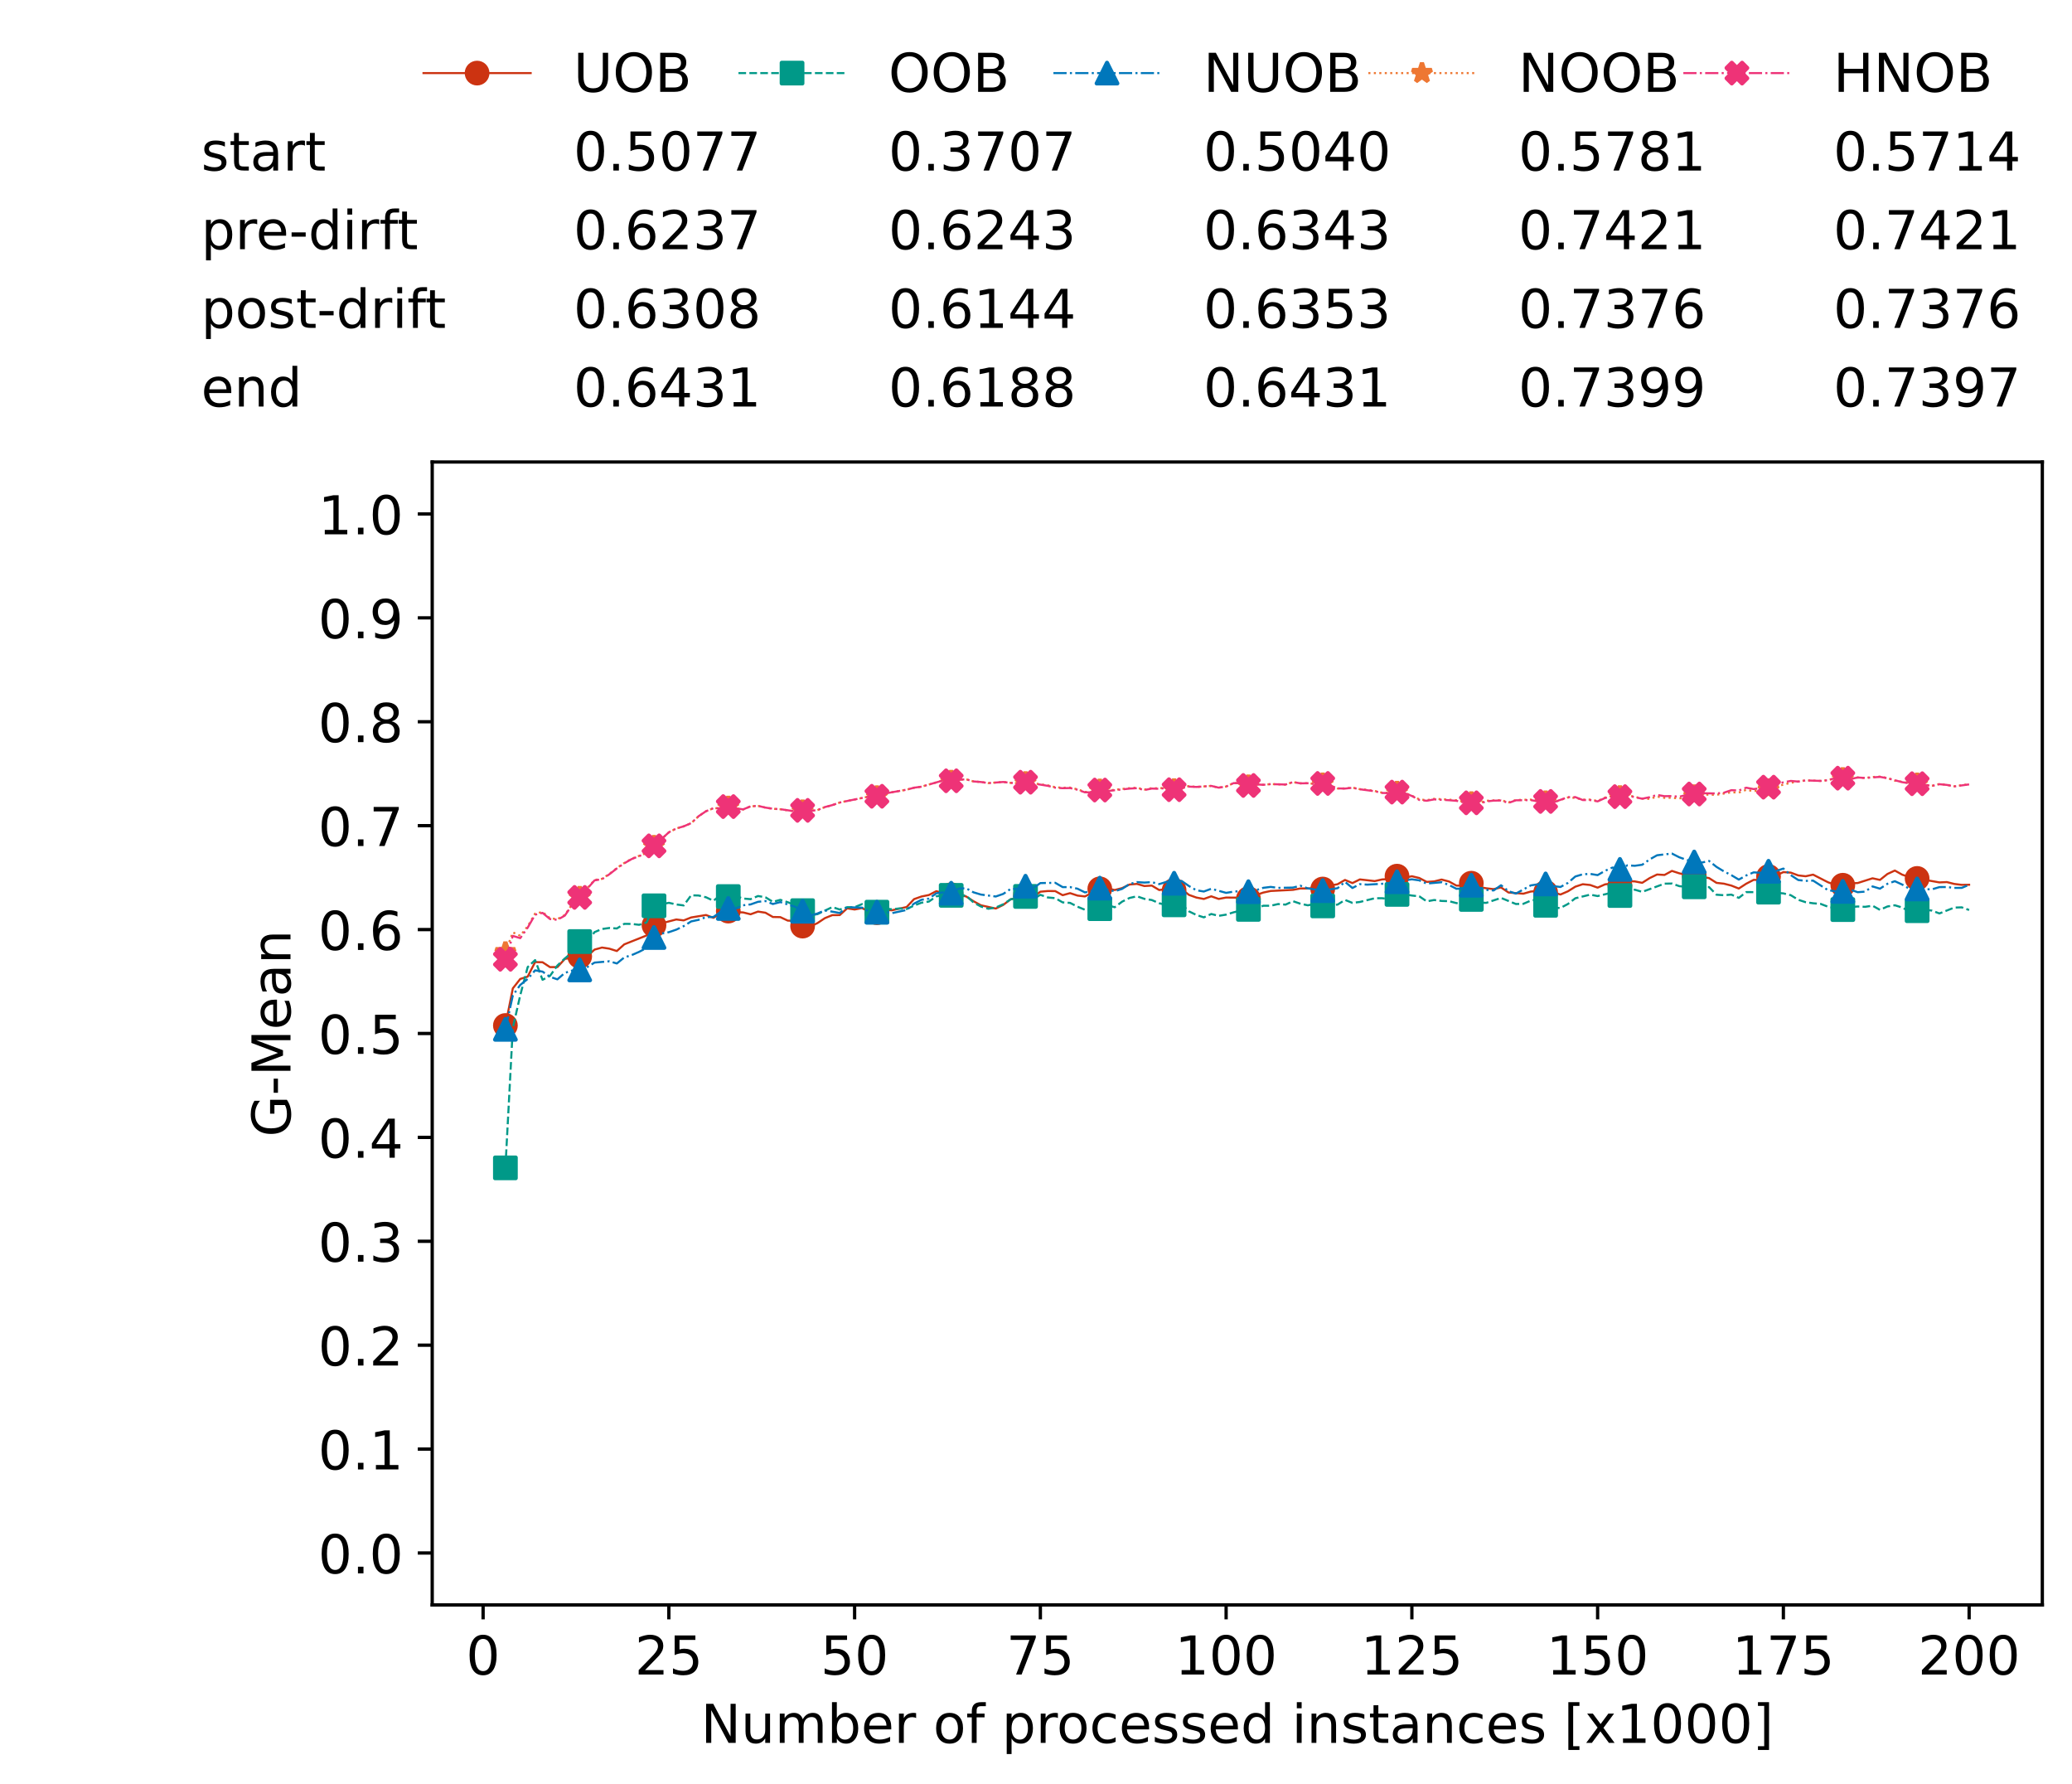 <?xml version="1.0" encoding="utf-8" standalone="no"?>
<!DOCTYPE svg PUBLIC "-//W3C//DTD SVG 1.1//EN"
  "http://www.w3.org/Graphics/SVG/1.1/DTD/svg11.dtd">
<!-- Created with matplotlib (https://matplotlib.org/) -->
<svg height="432.615pt" version="1.1" viewBox="0 0 502.65 432.615" width="502.65pt" xmlns="http://www.w3.org/2000/svg" xmlns:xlink="http://www.w3.org/1999/xlink">
 <defs>
  <style type="text/css">*{stroke-linecap:butt;stroke-linejoin:round;}</style>
 </defs>
 <g id="figure_1">
  <g id="patch_1">
   <path d="M 0 432.615 
L 502.65 432.615 
L 502.65 0 
L 0 0 
z
" style="fill:#ffffff;"/>
  </g>
  <g id="axes_1">
   <g id="patch_2">
    <path d="M 104.85 389.252 
L 495.45 389.252 
L 495.45 112.052 
L 104.85 112.052 
z
" style="fill:#ffffff;"/>
   </g>
   <g id="matplotlib.axis_1">
    <g id="xtick_1">
     <g id="line2d_1">
      <defs>
       <path d="M 0 0 
L 0 3.5 
" id="mb13091dc8d" style="stroke:#000000;stroke-width:0.8;"/>
      </defs>
      <g>
       <use style="stroke:#000000;stroke-width:0.8;" x="117.197" xlink:href="#mb13091dc8d" y="389.252"/>
      </g>
     </g>
     <g id="text_1">
      <!-- 0 -->
      <g transform="translate(113.061 406.13)scale(0.13 -0.13)">
       <defs>
        <path d="M 31.781 66.406 
Q 24.172 66.406 20.328 58.906 
Q 16.5 51.422 16.5 36.375 
Q 16.5 21.391 20.328 13.891 
Q 24.172 6.391 31.781 6.391 
Q 39.453 6.391 43.281 13.891 
Q 47.125 21.391 47.125 36.375 
Q 47.125 51.422 43.281 58.906 
Q 39.453 66.406 31.781 66.406 
z
M 31.781 74.219 
Q 44.047 74.219 50.516 64.516 
Q 56.984 54.828 56.984 36.375 
Q 56.984 17.969 50.516 8.266 
Q 44.047 -1.422 31.781 -1.422 
Q 19.531 -1.422 13.062 8.266 
Q 6.594 17.969 6.594 36.375 
Q 6.594 54.828 13.062 64.516 
Q 19.531 74.219 31.781 74.219 
z
" id="DejaVuSans-48"/>
       </defs>
       <use xlink:href="#DejaVuSans-48"/>
      </g>
     </g>
    </g>
    <g id="xtick_2">
     <g id="line2d_2">
      <g>
       <use style="stroke:#000000;stroke-width:0.8;" x="162.259" xlink:href="#mb13091dc8d" y="389.252"/>
      </g>
     </g>
     <g id="text_2">
      <!-- 25 -->
      <g transform="translate(153.988 406.13)scale(0.13 -0.13)">
       <defs>
        <path d="M 19.188 8.297 
L 53.609 8.297 
L 53.609 0 
L 7.328 0 
L 7.328 8.297 
Q 12.938 14.109 22.625 23.891 
Q 32.328 33.688 34.812 36.531 
Q 39.547 41.844 41.422 45.531 
Q 43.312 49.219 43.312 52.781 
Q 43.312 58.594 39.234 62.25 
Q 35.156 65.922 28.609 65.922 
Q 23.969 65.922 18.812 64.312 
Q 13.672 62.703 7.812 59.422 
L 7.812 69.391 
Q 13.766 71.781 18.938 73 
Q 24.125 74.219 28.422 74.219 
Q 39.75 74.219 46.484 68.547 
Q 53.219 62.891 53.219 53.422 
Q 53.219 48.922 51.531 44.891 
Q 49.859 40.875 45.406 35.406 
Q 44.188 33.984 37.641 27.219 
Q 31.109 20.453 19.188 8.297 
z
" id="DejaVuSans-50"/>
        <path d="M 10.797 72.906 
L 49.516 72.906 
L 49.516 64.594 
L 19.828 64.594 
L 19.828 46.734 
Q 21.969 47.469 24.109 47.828 
Q 26.266 48.188 28.422 48.188 
Q 40.625 48.188 47.75 41.5 
Q 54.891 34.812 54.891 23.391 
Q 54.891 11.625 47.562 5.094 
Q 40.234 -1.422 26.906 -1.422 
Q 22.312 -1.422 17.547 -0.641 
Q 12.797 0.141 7.719 1.703 
L 7.719 11.625 
Q 12.109 9.234 16.797 8.062 
Q 21.484 6.891 26.703 6.891 
Q 35.156 6.891 40.078 11.328 
Q 45.016 15.766 45.016 23.391 
Q 45.016 31 40.078 35.438 
Q 35.156 39.891 26.703 39.891 
Q 22.75 39.891 18.812 39.016 
Q 14.891 38.141 10.797 36.281 
z
" id="DejaVuSans-53"/>
       </defs>
       <use xlink:href="#DejaVuSans-50"/>
       <use x="63.623" xlink:href="#DejaVuSans-53"/>
      </g>
     </g>
    </g>
    <g id="xtick_3">
     <g id="line2d_3">
      <g>
       <use style="stroke:#000000;stroke-width:0.8;" x="207.322" xlink:href="#mb13091dc8d" y="389.252"/>
      </g>
     </g>
     <g id="text_3">
      <!-- 50 -->
      <g transform="translate(199.05 406.13)scale(0.13 -0.13)">
       <use xlink:href="#DejaVuSans-53"/>
       <use x="63.623" xlink:href="#DejaVuSans-48"/>
      </g>
     </g>
    </g>
    <g id="xtick_4">
     <g id="line2d_4">
      <g>
       <use style="stroke:#000000;stroke-width:0.8;" x="252.384" xlink:href="#mb13091dc8d" y="389.252"/>
      </g>
     </g>
     <g id="text_4">
      <!-- 75 -->
      <g transform="translate(244.113 406.13)scale(0.13 -0.13)">
       <defs>
        <path d="M 8.203 72.906 
L 55.078 72.906 
L 55.078 68.703 
L 28.609 0 
L 18.312 0 
L 43.219 64.594 
L 8.203 64.594 
z
" id="DejaVuSans-55"/>
       </defs>
       <use xlink:href="#DejaVuSans-55"/>
       <use x="63.623" xlink:href="#DejaVuSans-53"/>
      </g>
     </g>
    </g>
    <g id="xtick_5">
     <g id="line2d_5">
      <g>
       <use style="stroke:#000000;stroke-width:0.8;" x="297.446" xlink:href="#mb13091dc8d" y="389.252"/>
      </g>
     </g>
     <g id="text_5">
      <!-- 100 -->
      <g transform="translate(285.039 406.13)scale(0.13 -0.13)">
       <defs>
        <path d="M 12.406 8.297 
L 28.516 8.297 
L 28.516 63.922 
L 10.984 60.406 
L 10.984 69.391 
L 28.422 72.906 
L 38.281 72.906 
L 38.281 8.297 
L 54.391 8.297 
L 54.391 0 
L 12.406 0 
z
" id="DejaVuSans-49"/>
       </defs>
       <use xlink:href="#DejaVuSans-49"/>
       <use x="63.623" xlink:href="#DejaVuSans-48"/>
       <use x="127.246" xlink:href="#DejaVuSans-48"/>
      </g>
     </g>
    </g>
    <g id="xtick_6">
     <g id="line2d_6">
      <g>
       <use style="stroke:#000000;stroke-width:0.8;" x="342.509" xlink:href="#mb13091dc8d" y="389.252"/>
      </g>
     </g>
     <g id="text_6">
      <!-- 125 -->
      <g transform="translate(330.102 406.13)scale(0.13 -0.13)">
       <use xlink:href="#DejaVuSans-49"/>
       <use x="63.623" xlink:href="#DejaVuSans-50"/>
       <use x="127.246" xlink:href="#DejaVuSans-53"/>
      </g>
     </g>
    </g>
    <g id="xtick_7">
     <g id="line2d_7">
      <g>
       <use style="stroke:#000000;stroke-width:0.8;" x="387.571" xlink:href="#mb13091dc8d" y="389.252"/>
      </g>
     </g>
     <g id="text_7">
      <!-- 150 -->
      <g transform="translate(375.164 406.13)scale(0.13 -0.13)">
       <use xlink:href="#DejaVuSans-49"/>
       <use x="63.623" xlink:href="#DejaVuSans-53"/>
       <use x="127.246" xlink:href="#DejaVuSans-48"/>
      </g>
     </g>
    </g>
    <g id="xtick_8">
     <g id="line2d_8">
      <g>
       <use style="stroke:#000000;stroke-width:0.8;" x="432.633" xlink:href="#mb13091dc8d" y="389.252"/>
      </g>
     </g>
     <g id="text_8">
      <!-- 175 -->
      <g transform="translate(420.226 406.13)scale(0.13 -0.13)">
       <use xlink:href="#DejaVuSans-49"/>
       <use x="63.623" xlink:href="#DejaVuSans-55"/>
       <use x="127.246" xlink:href="#DejaVuSans-53"/>
      </g>
     </g>
    </g>
    <g id="xtick_9">
     <g id="line2d_9">
      <g>
       <use style="stroke:#000000;stroke-width:0.8;" x="477.695" xlink:href="#mb13091dc8d" y="389.252"/>
      </g>
     </g>
     <g id="text_9">
      <!-- 200 -->
      <g transform="translate(465.289 406.13)scale(0.13 -0.13)">
       <use xlink:href="#DejaVuSans-50"/>
       <use x="63.623" xlink:href="#DejaVuSans-48"/>
       <use x="127.246" xlink:href="#DejaVuSans-48"/>
      </g>
     </g>
    </g>
    <g id="text_10">
     <!-- Number of processed instances [x1000] -->
     <g transform="translate(170.025 422.711)scale(0.13 -0.13)">
      <defs>
       <path d="M 9.812 72.906 
L 23.094 72.906 
L 55.422 11.922 
L 55.422 72.906 
L 64.984 72.906 
L 64.984 0 
L 51.703 0 
L 19.391 60.984 
L 19.391 0 
L 9.812 0 
z
" id="DejaVuSans-78"/>
       <path d="M 8.5 21.578 
L 8.5 54.688 
L 17.484 54.688 
L 17.484 21.922 
Q 17.484 14.156 20.5 10.266 
Q 23.531 6.391 29.594 6.391 
Q 36.859 6.391 41.078 11.031 
Q 45.312 15.672 45.312 23.688 
L 45.312 54.688 
L 54.297 54.688 
L 54.297 0 
L 45.312 0 
L 45.312 8.406 
Q 42.047 3.422 37.719 1 
Q 33.406 -1.422 27.688 -1.422 
Q 18.266 -1.422 13.375 4.438 
Q 8.5 10.297 8.5 21.578 
z
M 31.109 56 
z
" id="DejaVuSans-117"/>
       <path d="M 52 44.188 
Q 55.375 50.25 60.062 53.125 
Q 64.75 56 71.094 56 
Q 79.641 56 84.281 50.016 
Q 88.922 44.047 88.922 33.016 
L 88.922 0 
L 79.891 0 
L 79.891 32.719 
Q 79.891 40.578 77.094 44.375 
Q 74.312 48.188 68.609 48.188 
Q 61.625 48.188 57.562 43.547 
Q 53.516 38.922 53.516 30.906 
L 53.516 0 
L 44.484 0 
L 44.484 32.719 
Q 44.484 40.625 41.703 44.406 
Q 38.922 48.188 33.109 48.188 
Q 26.219 48.188 22.156 43.531 
Q 18.109 38.875 18.109 30.906 
L 18.109 0 
L 9.078 0 
L 9.078 54.688 
L 18.109 54.688 
L 18.109 46.188 
Q 21.188 51.219 25.484 53.609 
Q 29.781 56 35.688 56 
Q 41.656 56 45.828 52.969 
Q 50 49.953 52 44.188 
z
" id="DejaVuSans-109"/>
       <path d="M 48.688 27.297 
Q 48.688 37.203 44.609 42.844 
Q 40.531 48.484 33.406 48.484 
Q 26.266 48.484 22.188 42.844 
Q 18.109 37.203 18.109 27.297 
Q 18.109 17.391 22.188 11.75 
Q 26.266 6.109 33.406 6.109 
Q 40.531 6.109 44.609 11.75 
Q 48.688 17.391 48.688 27.297 
z
M 18.109 46.391 
Q 20.953 51.266 25.266 53.625 
Q 29.594 56 35.594 56 
Q 45.562 56 51.781 48.094 
Q 58.016 40.188 58.016 27.297 
Q 58.016 14.406 51.781 6.484 
Q 45.562 -1.422 35.594 -1.422 
Q 29.594 -1.422 25.266 0.953 
Q 20.953 3.328 18.109 8.203 
L 18.109 0 
L 9.078 0 
L 9.078 75.984 
L 18.109 75.984 
z
" id="DejaVuSans-98"/>
       <path d="M 56.203 29.594 
L 56.203 25.203 
L 14.891 25.203 
Q 15.484 15.922 20.484 11.062 
Q 25.484 6.203 34.422 6.203 
Q 39.594 6.203 44.453 7.469 
Q 49.312 8.734 54.109 11.281 
L 54.109 2.781 
Q 49.266 0.734 44.188 -0.344 
Q 39.109 -1.422 33.891 -1.422 
Q 20.797 -1.422 13.156 6.188 
Q 5.516 13.812 5.516 26.812 
Q 5.516 40.234 12.766 48.109 
Q 20.016 56 32.328 56 
Q 43.359 56 49.781 48.891 
Q 56.203 41.797 56.203 29.594 
z
M 47.219 32.234 
Q 47.125 39.594 43.094 43.984 
Q 39.062 48.391 32.422 48.391 
Q 24.906 48.391 20.391 44.141 
Q 15.875 39.891 15.188 32.172 
z
" id="DejaVuSans-101"/>
       <path d="M 41.109 46.297 
Q 39.594 47.172 37.812 47.578 
Q 36.031 48 33.891 48 
Q 26.266 48 22.188 43.047 
Q 18.109 38.094 18.109 28.812 
L 18.109 0 
L 9.078 0 
L 9.078 54.688 
L 18.109 54.688 
L 18.109 46.188 
Q 20.953 51.172 25.484 53.578 
Q 30.031 56 36.531 56 
Q 37.453 56 38.578 55.875 
Q 39.703 55.766 41.062 55.516 
z
" id="DejaVuSans-114"/>
       <path id="DejaVuSans-32"/>
       <path d="M 30.609 48.391 
Q 23.391 48.391 19.188 42.75 
Q 14.984 37.109 14.984 27.297 
Q 14.984 17.484 19.156 11.844 
Q 23.344 6.203 30.609 6.203 
Q 37.797 6.203 41.984 11.859 
Q 46.188 17.531 46.188 27.297 
Q 46.188 37.016 41.984 42.703 
Q 37.797 48.391 30.609 48.391 
z
M 30.609 56 
Q 42.328 56 49.016 48.375 
Q 55.719 40.766 55.719 27.297 
Q 55.719 13.875 49.016 6.219 
Q 42.328 -1.422 30.609 -1.422 
Q 18.844 -1.422 12.172 6.219 
Q 5.516 13.875 5.516 27.297 
Q 5.516 40.766 12.172 48.375 
Q 18.844 56 30.609 56 
z
" id="DejaVuSans-111"/>
       <path d="M 37.109 75.984 
L 37.109 68.5 
L 28.516 68.5 
Q 23.688 68.5 21.797 66.547 
Q 19.922 64.594 19.922 59.516 
L 19.922 54.688 
L 34.719 54.688 
L 34.719 47.703 
L 19.922 47.703 
L 19.922 0 
L 10.891 0 
L 10.891 47.703 
L 2.297 47.703 
L 2.297 54.688 
L 10.891 54.688 
L 10.891 58.5 
Q 10.891 67.625 15.141 71.797 
Q 19.391 75.984 28.609 75.984 
z
" id="DejaVuSans-102"/>
       <path d="M 18.109 8.203 
L 18.109 -20.797 
L 9.078 -20.797 
L 9.078 54.688 
L 18.109 54.688 
L 18.109 46.391 
Q 20.953 51.266 25.266 53.625 
Q 29.594 56 35.594 56 
Q 45.562 56 51.781 48.094 
Q 58.016 40.188 58.016 27.297 
Q 58.016 14.406 51.781 6.484 
Q 45.562 -1.422 35.594 -1.422 
Q 29.594 -1.422 25.266 0.953 
Q 20.953 3.328 18.109 8.203 
z
M 48.688 27.297 
Q 48.688 37.203 44.609 42.844 
Q 40.531 48.484 33.406 48.484 
Q 26.266 48.484 22.188 42.844 
Q 18.109 37.203 18.109 27.297 
Q 18.109 17.391 22.188 11.75 
Q 26.266 6.109 33.406 6.109 
Q 40.531 6.109 44.609 11.75 
Q 48.688 17.391 48.688 27.297 
z
" id="DejaVuSans-112"/>
       <path d="M 48.781 52.594 
L 48.781 44.188 
Q 44.969 46.297 41.141 47.344 
Q 37.312 48.391 33.406 48.391 
Q 24.656 48.391 19.812 42.844 
Q 14.984 37.312 14.984 27.297 
Q 14.984 17.281 19.812 11.734 
Q 24.656 6.203 33.406 6.203 
Q 37.312 6.203 41.141 7.25 
Q 44.969 8.297 48.781 10.406 
L 48.781 2.094 
Q 45.016 0.344 40.984 -0.531 
Q 36.969 -1.422 32.422 -1.422 
Q 20.062 -1.422 12.781 6.344 
Q 5.516 14.109 5.516 27.297 
Q 5.516 40.672 12.859 48.328 
Q 20.219 56 33.016 56 
Q 37.156 56 41.109 55.141 
Q 45.062 54.297 48.781 52.594 
z
" id="DejaVuSans-99"/>
       <path d="M 44.281 53.078 
L 44.281 44.578 
Q 40.484 46.531 36.375 47.5 
Q 32.281 48.484 27.875 48.484 
Q 21.188 48.484 17.844 46.438 
Q 14.5 44.391 14.5 40.281 
Q 14.5 37.156 16.891 35.375 
Q 19.281 33.594 26.516 31.984 
L 29.594 31.297 
Q 39.156 29.25 43.188 25.516 
Q 47.219 21.781 47.219 15.094 
Q 47.219 7.469 41.188 3.016 
Q 35.156 -1.422 24.609 -1.422 
Q 20.219 -1.422 15.453 -0.562 
Q 10.688 0.297 5.422 2 
L 5.422 11.281 
Q 10.406 8.688 15.234 7.391 
Q 20.062 6.109 24.812 6.109 
Q 31.156 6.109 34.562 8.281 
Q 37.984 10.453 37.984 14.406 
Q 37.984 18.062 35.516 20.016 
Q 33.062 21.969 24.703 23.781 
L 21.578 24.516 
Q 13.234 26.266 9.516 29.906 
Q 5.812 33.547 5.812 39.891 
Q 5.812 47.609 11.281 51.797 
Q 16.75 56 26.812 56 
Q 31.781 56 36.172 55.266 
Q 40.578 54.547 44.281 53.078 
z
" id="DejaVuSans-115"/>
       <path d="M 45.406 46.391 
L 45.406 75.984 
L 54.391 75.984 
L 54.391 0 
L 45.406 0 
L 45.406 8.203 
Q 42.578 3.328 38.25 0.953 
Q 33.938 -1.422 27.875 -1.422 
Q 17.969 -1.422 11.734 6.484 
Q 5.516 14.406 5.516 27.297 
Q 5.516 40.188 11.734 48.094 
Q 17.969 56 27.875 56 
Q 33.938 56 38.25 53.625 
Q 42.578 51.266 45.406 46.391 
z
M 14.797 27.297 
Q 14.797 17.391 18.875 11.75 
Q 22.953 6.109 30.078 6.109 
Q 37.203 6.109 41.297 11.75 
Q 45.406 17.391 45.406 27.297 
Q 45.406 37.203 41.297 42.844 
Q 37.203 48.484 30.078 48.484 
Q 22.953 48.484 18.875 42.844 
Q 14.797 37.203 14.797 27.297 
z
" id="DejaVuSans-100"/>
       <path d="M 9.422 54.688 
L 18.406 54.688 
L 18.406 0 
L 9.422 0 
z
M 9.422 75.984 
L 18.406 75.984 
L 18.406 64.594 
L 9.422 64.594 
z
" id="DejaVuSans-105"/>
       <path d="M 54.891 33.016 
L 54.891 0 
L 45.906 0 
L 45.906 32.719 
Q 45.906 40.484 42.875 44.328 
Q 39.844 48.188 33.797 48.188 
Q 26.516 48.188 22.312 43.547 
Q 18.109 38.922 18.109 30.906 
L 18.109 0 
L 9.078 0 
L 9.078 54.688 
L 18.109 54.688 
L 18.109 46.188 
Q 21.344 51.125 25.703 53.562 
Q 30.078 56 35.797 56 
Q 45.219 56 50.047 50.172 
Q 54.891 44.344 54.891 33.016 
z
" id="DejaVuSans-110"/>
       <path d="M 18.312 70.219 
L 18.312 54.688 
L 36.812 54.688 
L 36.812 47.703 
L 18.312 47.703 
L 18.312 18.016 
Q 18.312 11.328 20.141 9.422 
Q 21.969 7.516 27.594 7.516 
L 36.812 7.516 
L 36.812 0 
L 27.594 0 
Q 17.188 0 13.234 3.875 
Q 9.281 7.766 9.281 18.016 
L 9.281 47.703 
L 2.688 47.703 
L 2.688 54.688 
L 9.281 54.688 
L 9.281 70.219 
z
" id="DejaVuSans-116"/>
       <path d="M 34.281 27.484 
Q 23.391 27.484 19.188 25 
Q 14.984 22.516 14.984 16.5 
Q 14.984 11.719 18.141 8.906 
Q 21.297 6.109 26.703 6.109 
Q 34.188 6.109 38.703 11.406 
Q 43.219 16.703 43.219 25.484 
L 43.219 27.484 
z
M 52.203 31.203 
L 52.203 0 
L 43.219 0 
L 43.219 8.297 
Q 40.141 3.328 35.547 0.953 
Q 30.953 -1.422 24.312 -1.422 
Q 15.922 -1.422 10.953 3.297 
Q 6 8.016 6 15.922 
Q 6 25.141 12.172 29.828 
Q 18.359 34.516 30.609 34.516 
L 43.219 34.516 
L 43.219 35.406 
Q 43.219 41.609 39.141 45 
Q 35.062 48.391 27.688 48.391 
Q 23 48.391 18.547 47.266 
Q 14.109 46.141 10.016 43.891 
L 10.016 52.203 
Q 14.938 54.109 19.578 55.047 
Q 24.219 56 28.609 56 
Q 40.484 56 46.344 49.844 
Q 52.203 43.703 52.203 31.203 
z
" id="DejaVuSans-97"/>
       <path d="M 8.594 75.984 
L 29.297 75.984 
L 29.297 69 
L 17.578 69 
L 17.578 -6.203 
L 29.297 -6.203 
L 29.297 -13.188 
L 8.594 -13.188 
z
" id="DejaVuSans-91"/>
       <path d="M 54.891 54.688 
L 35.109 28.078 
L 55.906 0 
L 45.312 0 
L 29.391 21.484 
L 13.484 0 
L 2.875 0 
L 24.125 28.609 
L 4.688 54.688 
L 15.281 54.688 
L 29.781 35.203 
L 44.281 54.688 
z
" id="DejaVuSans-120"/>
       <path d="M 30.422 75.984 
L 30.422 -13.188 
L 9.719 -13.188 
L 9.719 -6.203 
L 21.391 -6.203 
L 21.391 69 
L 9.719 69 
L 9.719 75.984 
z
" id="DejaVuSans-93"/>
      </defs>
      <use xlink:href="#DejaVuSans-78"/>
      <use x="74.805" xlink:href="#DejaVuSans-117"/>
      <use x="138.184" xlink:href="#DejaVuSans-109"/>
      <use x="235.596" xlink:href="#DejaVuSans-98"/>
      <use x="299.072" xlink:href="#DejaVuSans-101"/>
      <use x="360.596" xlink:href="#DejaVuSans-114"/>
      <use x="401.709" xlink:href="#DejaVuSans-32"/>
      <use x="433.496" xlink:href="#DejaVuSans-111"/>
      <use x="494.678" xlink:href="#DejaVuSans-102"/>
      <use x="529.883" xlink:href="#DejaVuSans-32"/>
      <use x="561.67" xlink:href="#DejaVuSans-112"/>
      <use x="625.146" xlink:href="#DejaVuSans-114"/>
      <use x="664.01" xlink:href="#DejaVuSans-111"/>
      <use x="725.191" xlink:href="#DejaVuSans-99"/>
      <use x="780.172" xlink:href="#DejaVuSans-101"/>
      <use x="841.695" xlink:href="#DejaVuSans-115"/>
      <use x="893.795" xlink:href="#DejaVuSans-115"/>
      <use x="945.895" xlink:href="#DejaVuSans-101"/>
      <use x="1007.418" xlink:href="#DejaVuSans-100"/>
      <use x="1070.895" xlink:href="#DejaVuSans-32"/>
      <use x="1102.682" xlink:href="#DejaVuSans-105"/>
      <use x="1130.465" xlink:href="#DejaVuSans-110"/>
      <use x="1193.844" xlink:href="#DejaVuSans-115"/>
      <use x="1245.943" xlink:href="#DejaVuSans-116"/>
      <use x="1285.152" xlink:href="#DejaVuSans-97"/>
      <use x="1346.432" xlink:href="#DejaVuSans-110"/>
      <use x="1409.811" xlink:href="#DejaVuSans-99"/>
      <use x="1464.791" xlink:href="#DejaVuSans-101"/>
      <use x="1526.314" xlink:href="#DejaVuSans-115"/>
      <use x="1578.414" xlink:href="#DejaVuSans-32"/>
      <use x="1610.201" xlink:href="#DejaVuSans-91"/>
      <use x="1649.215" xlink:href="#DejaVuSans-120"/>
      <use x="1708.395" xlink:href="#DejaVuSans-49"/>
      <use x="1772.018" xlink:href="#DejaVuSans-48"/>
      <use x="1835.641" xlink:href="#DejaVuSans-48"/>
      <use x="1899.264" xlink:href="#DejaVuSans-48"/>
      <use x="1962.887" xlink:href="#DejaVuSans-93"/>
     </g>
    </g>
   </g>
   <g id="matplotlib.axis_2">
    <g id="ytick_1">
     <g id="line2d_10">
      <defs>
       <path d="M 0 0 
L -3.5 0 
" id="m78554b697a" style="stroke:#000000;stroke-width:0.8;"/>
      </defs>
      <g>
       <use style="stroke:#000000;stroke-width:0.8;" x="104.85" xlink:href="#m78554b697a" y="376.652"/>
      </g>
     </g>
     <g id="text_11">
      <!-- 0.0 -->
      <g transform="translate(77.176 381.591)scale(0.13 -0.13)">
       <defs>
        <path d="M 10.688 12.406 
L 21 12.406 
L 21 0 
L 10.688 0 
z
" id="DejaVuSans-46"/>
       </defs>
       <use xlink:href="#DejaVuSans-48"/>
       <use x="63.623" xlink:href="#DejaVuSans-46"/>
       <use x="95.41" xlink:href="#DejaVuSans-48"/>
      </g>
     </g>
    </g>
    <g id="ytick_2">
     <g id="line2d_11">
      <g>
       <use style="stroke:#000000;stroke-width:0.8;" x="104.85" xlink:href="#m78554b697a" y="351.452"/>
      </g>
     </g>
     <g id="text_12">
      <!-- 0.1 -->
      <g transform="translate(77.176 356.391)scale(0.13 -0.13)">
       <use xlink:href="#DejaVuSans-48"/>
       <use x="63.623" xlink:href="#DejaVuSans-46"/>
       <use x="95.41" xlink:href="#DejaVuSans-49"/>
      </g>
     </g>
    </g>
    <g id="ytick_3">
     <g id="line2d_12">
      <g>
       <use style="stroke:#000000;stroke-width:0.8;" x="104.85" xlink:href="#m78554b697a" y="326.252"/>
      </g>
     </g>
     <g id="text_13">
      <!-- 0.2 -->
      <g transform="translate(77.176 331.191)scale(0.13 -0.13)">
       <use xlink:href="#DejaVuSans-48"/>
       <use x="63.623" xlink:href="#DejaVuSans-46"/>
       <use x="95.41" xlink:href="#DejaVuSans-50"/>
      </g>
     </g>
    </g>
    <g id="ytick_4">
     <g id="line2d_13">
      <g>
       <use style="stroke:#000000;stroke-width:0.8;" x="104.85" xlink:href="#m78554b697a" y="301.052"/>
      </g>
     </g>
     <g id="text_14">
      <!-- 0.3 -->
      <g transform="translate(77.176 305.991)scale(0.13 -0.13)">
       <defs>
        <path d="M 40.578 39.312 
Q 47.656 37.797 51.625 33 
Q 55.609 28.219 55.609 21.188 
Q 55.609 10.406 48.188 4.484 
Q 40.766 -1.422 27.094 -1.422 
Q 22.516 -1.422 17.656 -0.516 
Q 12.797 0.391 7.625 2.203 
L 7.625 11.719 
Q 11.719 9.328 16.594 8.109 
Q 21.484 6.891 26.812 6.891 
Q 36.078 6.891 40.938 10.547 
Q 45.797 14.203 45.797 21.188 
Q 45.797 27.641 41.281 31.266 
Q 36.766 34.906 28.719 34.906 
L 20.219 34.906 
L 20.219 43.016 
L 29.109 43.016 
Q 36.375 43.016 40.234 45.922 
Q 44.094 48.828 44.094 54.297 
Q 44.094 59.906 40.109 62.906 
Q 36.141 65.922 28.719 65.922 
Q 24.656 65.922 20.016 65.031 
Q 15.375 64.156 9.812 62.312 
L 9.812 71.094 
Q 15.438 72.656 20.344 73.438 
Q 25.25 74.219 29.594 74.219 
Q 40.828 74.219 47.359 69.109 
Q 53.906 64.016 53.906 55.328 
Q 53.906 49.266 50.438 45.094 
Q 46.969 40.922 40.578 39.312 
z
" id="DejaVuSans-51"/>
       </defs>
       <use xlink:href="#DejaVuSans-48"/>
       <use x="63.623" xlink:href="#DejaVuSans-46"/>
       <use x="95.41" xlink:href="#DejaVuSans-51"/>
      </g>
     </g>
    </g>
    <g id="ytick_5">
     <g id="line2d_14">
      <g>
       <use style="stroke:#000000;stroke-width:0.8;" x="104.85" xlink:href="#m78554b697a" y="275.852"/>
      </g>
     </g>
     <g id="text_15">
      <!-- 0.4 -->
      <g transform="translate(77.176 280.791)scale(0.13 -0.13)">
       <defs>
        <path d="M 37.797 64.312 
L 12.891 25.391 
L 37.797 25.391 
z
M 35.203 72.906 
L 47.609 72.906 
L 47.609 25.391 
L 58.016 25.391 
L 58.016 17.188 
L 47.609 17.188 
L 47.609 0 
L 37.797 0 
L 37.797 17.188 
L 4.891 17.188 
L 4.891 26.703 
z
" id="DejaVuSans-52"/>
       </defs>
       <use xlink:href="#DejaVuSans-48"/>
       <use x="63.623" xlink:href="#DejaVuSans-46"/>
       <use x="95.41" xlink:href="#DejaVuSans-52"/>
      </g>
     </g>
    </g>
    <g id="ytick_6">
     <g id="line2d_15">
      <g>
       <use style="stroke:#000000;stroke-width:0.8;" x="104.85" xlink:href="#m78554b697a" y="250.652"/>
      </g>
     </g>
     <g id="text_16">
      <!-- 0.5 -->
      <g transform="translate(77.176 255.591)scale(0.13 -0.13)">
       <use xlink:href="#DejaVuSans-48"/>
       <use x="63.623" xlink:href="#DejaVuSans-46"/>
       <use x="95.41" xlink:href="#DejaVuSans-53"/>
      </g>
     </g>
    </g>
    <g id="ytick_7">
     <g id="line2d_16">
      <g>
       <use style="stroke:#000000;stroke-width:0.8;" x="104.85" xlink:href="#m78554b697a" y="225.452"/>
      </g>
     </g>
     <g id="text_17">
      <!-- 0.6 -->
      <g transform="translate(77.176 230.391)scale(0.13 -0.13)">
       <defs>
        <path d="M 33.016 40.375 
Q 26.375 40.375 22.484 35.828 
Q 18.609 31.297 18.609 23.391 
Q 18.609 15.531 22.484 10.953 
Q 26.375 6.391 33.016 6.391 
Q 39.656 6.391 43.531 10.953 
Q 47.406 15.531 47.406 23.391 
Q 47.406 31.297 43.531 35.828 
Q 39.656 40.375 33.016 40.375 
z
M 52.594 71.297 
L 52.594 62.312 
Q 48.875 64.062 45.094 64.984 
Q 41.312 65.922 37.594 65.922 
Q 27.828 65.922 22.672 59.328 
Q 17.531 52.734 16.797 39.406 
Q 19.672 43.656 24.016 45.922 
Q 28.375 48.188 33.594 48.188 
Q 44.578 48.188 50.953 41.516 
Q 57.328 34.859 57.328 23.391 
Q 57.328 12.156 50.688 5.359 
Q 44.047 -1.422 33.016 -1.422 
Q 20.359 -1.422 13.672 8.266 
Q 6.984 17.969 6.984 36.375 
Q 6.984 53.656 15.188 63.938 
Q 23.391 74.219 37.203 74.219 
Q 40.922 74.219 44.703 73.484 
Q 48.484 72.75 52.594 71.297 
z
" id="DejaVuSans-54"/>
       </defs>
       <use xlink:href="#DejaVuSans-48"/>
       <use x="63.623" xlink:href="#DejaVuSans-46"/>
       <use x="95.41" xlink:href="#DejaVuSans-54"/>
      </g>
     </g>
    </g>
    <g id="ytick_8">
     <g id="line2d_17">
      <g>
       <use style="stroke:#000000;stroke-width:0.8;" x="104.85" xlink:href="#m78554b697a" y="200.252"/>
      </g>
     </g>
     <g id="text_18">
      <!-- 0.7 -->
      <g transform="translate(77.176 205.191)scale(0.13 -0.13)">
       <use xlink:href="#DejaVuSans-48"/>
       <use x="63.623" xlink:href="#DejaVuSans-46"/>
       <use x="95.41" xlink:href="#DejaVuSans-55"/>
      </g>
     </g>
    </g>
    <g id="ytick_9">
     <g id="line2d_18">
      <g>
       <use style="stroke:#000000;stroke-width:0.8;" x="104.85" xlink:href="#m78554b697a" y="175.052"/>
      </g>
     </g>
     <g id="text_19">
      <!-- 0.8 -->
      <g transform="translate(77.176 179.991)scale(0.13 -0.13)">
       <defs>
        <path d="M 31.781 34.625 
Q 24.75 34.625 20.719 30.859 
Q 16.703 27.094 16.703 20.516 
Q 16.703 13.922 20.719 10.156 
Q 24.75 6.391 31.781 6.391 
Q 38.812 6.391 42.859 10.172 
Q 46.922 13.969 46.922 20.516 
Q 46.922 27.094 42.891 30.859 
Q 38.875 34.625 31.781 34.625 
z
M 21.922 38.812 
Q 15.578 40.375 12.031 44.719 
Q 8.5 49.078 8.5 55.328 
Q 8.5 64.062 14.719 69.141 
Q 20.953 74.219 31.781 74.219 
Q 42.672 74.219 48.875 69.141 
Q 55.078 64.062 55.078 55.328 
Q 55.078 49.078 51.531 44.719 
Q 48 40.375 41.703 38.812 
Q 48.828 37.156 52.797 32.312 
Q 56.781 27.484 56.781 20.516 
Q 56.781 9.906 50.312 4.234 
Q 43.844 -1.422 31.781 -1.422 
Q 19.734 -1.422 13.25 4.234 
Q 6.781 9.906 6.781 20.516 
Q 6.781 27.484 10.781 32.312 
Q 14.797 37.156 21.922 38.812 
z
M 18.312 54.391 
Q 18.312 48.734 21.844 45.562 
Q 25.391 42.391 31.781 42.391 
Q 38.141 42.391 41.719 45.562 
Q 45.312 48.734 45.312 54.391 
Q 45.312 60.062 41.719 63.234 
Q 38.141 66.406 31.781 66.406 
Q 25.391 66.406 21.844 63.234 
Q 18.312 60.062 18.312 54.391 
z
" id="DejaVuSans-56"/>
       </defs>
       <use xlink:href="#DejaVuSans-48"/>
       <use x="63.623" xlink:href="#DejaVuSans-46"/>
       <use x="95.41" xlink:href="#DejaVuSans-56"/>
      </g>
     </g>
    </g>
    <g id="ytick_10">
     <g id="line2d_19">
      <g>
       <use style="stroke:#000000;stroke-width:0.8;" x="104.85" xlink:href="#m78554b697a" y="149.852"/>
      </g>
     </g>
     <g id="text_20">
      <!-- 0.9 -->
      <g transform="translate(77.176 154.791)scale(0.13 -0.13)">
       <defs>
        <path d="M 10.984 1.516 
L 10.984 10.5 
Q 14.703 8.734 18.5 7.812 
Q 22.312 6.891 25.984 6.891 
Q 35.75 6.891 40.891 13.453 
Q 46.047 20.016 46.781 33.406 
Q 43.953 29.203 39.594 26.953 
Q 35.25 24.703 29.984 24.703 
Q 19.047 24.703 12.672 31.312 
Q 6.297 37.938 6.297 49.422 
Q 6.297 60.641 12.938 67.422 
Q 19.578 74.219 30.609 74.219 
Q 43.266 74.219 49.922 64.516 
Q 56.594 54.828 56.594 36.375 
Q 56.594 19.141 48.406 8.859 
Q 40.234 -1.422 26.422 -1.422 
Q 22.703 -1.422 18.891 -0.688 
Q 15.094 0.047 10.984 1.516 
z
M 30.609 32.422 
Q 37.25 32.422 41.125 36.953 
Q 45.016 41.5 45.016 49.422 
Q 45.016 57.281 41.125 61.844 
Q 37.25 66.406 30.609 66.406 
Q 23.969 66.406 20.094 61.844 
Q 16.219 57.281 16.219 49.422 
Q 16.219 41.5 20.094 36.953 
Q 23.969 32.422 30.609 32.422 
z
" id="DejaVuSans-57"/>
       </defs>
       <use xlink:href="#DejaVuSans-48"/>
       <use x="63.623" xlink:href="#DejaVuSans-46"/>
       <use x="95.41" xlink:href="#DejaVuSans-57"/>
      </g>
     </g>
    </g>
    <g id="ytick_11">
     <g id="line2d_20">
      <g>
       <use style="stroke:#000000;stroke-width:0.8;" x="104.85" xlink:href="#m78554b697a" y="124.652"/>
      </g>
     </g>
     <g id="text_21">
      <!-- 1.0 -->
      <g transform="translate(77.176 129.591)scale(0.13 -0.13)">
       <use xlink:href="#DejaVuSans-49"/>
       <use x="63.623" xlink:href="#DejaVuSans-46"/>
       <use x="95.41" xlink:href="#DejaVuSans-48"/>
      </g>
     </g>
    </g>
    <g id="text_22">
     <!-- G-Mean -->
     <g transform="translate(70.472 275.744)rotate(-90)scale(0.13 -0.13)">
      <defs>
       <path d="M 59.516 10.406 
L 59.516 29.984 
L 43.406 29.984 
L 43.406 38.094 
L 69.281 38.094 
L 69.281 6.781 
Q 63.578 2.734 56.688 0.656 
Q 49.812 -1.422 42 -1.422 
Q 24.906 -1.422 15.25 8.562 
Q 5.609 18.562 5.609 36.375 
Q 5.609 54.25 15.25 64.234 
Q 24.906 74.219 42 74.219 
Q 49.125 74.219 55.547 72.453 
Q 61.969 70.703 67.391 67.281 
L 67.391 56.781 
Q 61.922 61.422 55.766 63.766 
Q 49.609 66.109 42.828 66.109 
Q 29.438 66.109 22.719 58.641 
Q 16.016 51.172 16.016 36.375 
Q 16.016 21.625 22.719 14.156 
Q 29.438 6.688 42.828 6.688 
Q 48.047 6.688 52.141 7.594 
Q 56.25 8.5 59.516 10.406 
z
" id="DejaVuSans-71"/>
       <path d="M 4.891 31.391 
L 31.203 31.391 
L 31.203 23.391 
L 4.891 23.391 
z
" id="DejaVuSans-45"/>
       <path d="M 9.812 72.906 
L 24.516 72.906 
L 43.109 23.297 
L 61.812 72.906 
L 76.516 72.906 
L 76.516 0 
L 66.891 0 
L 66.891 64.016 
L 48.094 14.016 
L 38.188 14.016 
L 19.391 64.016 
L 19.391 0 
L 9.812 0 
z
" id="DejaVuSans-77"/>
      </defs>
      <use xlink:href="#DejaVuSans-71"/>
      <use x="77.49" xlink:href="#DejaVuSans-45"/>
      <use x="113.574" xlink:href="#DejaVuSans-77"/>
      <use x="199.854" xlink:href="#DejaVuSans-101"/>
      <use x="261.377" xlink:href="#DejaVuSans-97"/>
      <use x="322.656" xlink:href="#DejaVuSans-110"/>
     </g>
    </g>
   </g>
   <g id="line2d_21"/>
   <g id="line2d_22"/>
   <g id="line2d_23"/>
   <g id="line2d_24"/>
   <g id="line2d_25"/>
   <g id="line2d_26">
    <path clip-path="url(#pf62b04fb54)" d="M 122.605 248.72 
L 124.407 239.716 
L 126.21 237.429 
L 128.012 236.862 
L 129.815 233.334 
L 131.617 233.377 
L 133.419 234.559 
L 135.222 234.552 
L 137.024 232.574 
L 140.629 231.958 
L 142.432 231.92 
L 144.234 230.311 
L 146.037 229.811 
L 147.839 230.09 
L 149.642 230.654 
L 151.444 229.036 
L 156.852 226.883 
L 158.654 224.413 
L 164.062 223.004 
L 165.864 223.226 
L 167.667 222.516 
L 171.272 221.925 
L 173.074 222.603 
L 174.877 221.532 
L 176.679 220.971 
L 178.482 221.209 
L 180.284 221.297 
L 182.087 221.745 
L 183.889 221.09 
L 185.692 221.366 
L 187.494 222.4 
L 189.297 222.435 
L 191.099 223.279 
L 192.902 223.36 
L 194.704 224.61 
L 196.507 224.725 
L 198.309 223.885 
L 200.112 222.681 
L 201.914 221.952 
L 203.717 221.938 
L 205.519 220.298 
L 207.322 220.586 
L 209.124 220.233 
L 210.927 221.174 
L 212.729 221.359 
L 214.532 220.63 
L 216.334 220.78 
L 219.939 219.985 
L 221.742 218.07 
L 223.544 217.434 
L 225.347 217.069 
L 227.149 216.138 
L 228.952 216.652 
L 230.754 217 
L 232.557 217.059 
L 234.359 217.413 
L 236.162 218.575 
L 237.964 219.565 
L 241.569 220.353 
L 243.372 219.476 
L 245.174 218.104 
L 246.976 217.806 
L 248.779 217.052 
L 250.581 217.589 
L 252.384 216.27 
L 254.186 216.104 
L 255.989 216.119 
L 257.791 217.116 
L 259.594 216.615 
L 261.396 217.209 
L 263.199 217.417 
L 266.804 215.576 
L 268.606 215.428 
L 270.409 215.862 
L 272.211 215.393 
L 274.014 214.531 
L 275.816 214.375 
L 277.619 214.893 
L 279.421 214.785 
L 281.224 215.869 
L 283.026 215.586 
L 284.829 215.926 
L 286.631 215.617 
L 288.434 217.044 
L 290.236 217.687 
L 292.039 218.03 
L 293.841 217.385 
L 295.644 218.023 
L 297.446 217.686 
L 301.051 217.722 
L 302.854 217.952 
L 304.656 217.105 
L 306.459 216.477 
L 308.261 216.093 
L 313.669 215.82 
L 315.471 215.481 
L 317.274 215.487 
L 319.076 215.377 
L 320.879 215.62 
L 322.681 214.777 
L 324.484 214.455 
L 326.286 213.417 
L 328.089 214.176 
L 329.891 213.288 
L 333.496 213.694 
L 335.299 213.293 
L 337.101 213.187 
L 338.904 212.497 
L 340.706 212.902 
L 342.509 212.52 
L 344.311 212.946 
L 346.114 213.891 
L 347.916 213.771 
L 349.719 213.322 
L 351.521 213.795 
L 353.324 214.792 
L 355.126 214.818 
L 356.928 214.209 
L 358.731 215.105 
L 360.533 215.435 
L 362.336 215.644 
L 364.138 215.23 
L 365.941 216.46 
L 369.546 216.753 
L 371.348 216.234 
L 373.151 216.07 
L 374.953 216.419 
L 376.756 216.391 
L 378.558 216.952 
L 380.361 216.174 
L 382.163 215.048 
L 383.966 214.453 
L 385.768 214.642 
L 387.571 215.285 
L 389.373 214.489 
L 391.176 214.253 
L 392.978 214.717 
L 394.781 213.708 
L 396.583 213.771 
L 398.386 214.116 
L 400.188 212.968 
L 401.991 212.098 
L 403.793 212.207 
L 405.596 211.226 
L 407.398 211.811 
L 409.201 212.213 
L 411.003 212.313 
L 414.608 212.973 
L 416.411 214.121 
L 418.213 214.322 
L 420.016 214.783 
L 421.818 215.501 
L 423.621 214.33 
L 425.423 213.395 
L 427.226 213.44 
L 429.028 212.585 
L 430.831 212.334 
L 432.633 211.516 
L 434.436 211.645 
L 436.238 212.317 
L 438.041 212.521 
L 439.843 212.128 
L 443.448 213.976 
L 445.251 214.618 
L 447.053 214.699 
L 448.856 214.228 
L 450.658 214.166 
L 454.263 213.015 
L 456.066 213.41 
L 457.868 211.973 
L 459.671 211.137 
L 461.473 212.146 
L 463.276 212.734 
L 470.485 214.014 
L 472.288 213.933 
L 474.09 214.385 
L 475.893 214.607 
L 477.695 214.584 
L 477.695 214.584 
" style="fill:none;stroke:#cc3311;stroke-linecap:square;stroke-width:0.5;"/>
    <defs>
     <path d="M 0 2.5 
C 0.663 2.5 1.299 2.237 1.768 1.768 
C 2.237 1.299 2.5 0.663 2.5 0 
C 2.5 -0.663 2.237 -1.299 1.768 -1.768 
C 1.299 -2.237 0.663 -2.5 0 -2.5 
C -0.663 -2.5 -1.299 -2.237 -1.768 -1.768 
C -2.237 -1.299 -2.5 -0.663 -2.5 0 
C -2.5 0.663 -2.237 1.299 -1.768 1.768 
C -1.299 2.237 -0.663 2.5 0 2.5 
z
" id="mb38dc87b29" style="stroke:#cc3311;"/>
    </defs>
    <g clip-path="url(#pf62b04fb54)">
     <use style="fill:#cc3311;stroke:#cc3311;" x="122.605" xlink:href="#mb38dc87b29" y="248.72"/>
     <use style="fill:#cc3311;stroke:#cc3311;" x="140.629" xlink:href="#mb38dc87b29" y="231.958"/>
     <use style="fill:#cc3311;stroke:#cc3311;" x="158.654" xlink:href="#mb38dc87b29" y="224.413"/>
     <use style="fill:#cc3311;stroke:#cc3311;" x="176.679" xlink:href="#mb38dc87b29" y="220.971"/>
     <use style="fill:#cc3311;stroke:#cc3311;" x="194.704" xlink:href="#mb38dc87b29" y="224.61"/>
     <use style="fill:#cc3311;stroke:#cc3311;" x="212.729" xlink:href="#mb38dc87b29" y="221.359"/>
     <use style="fill:#cc3311;stroke:#cc3311;" x="230.754" xlink:href="#mb38dc87b29" y="217"/>
     <use style="fill:#cc3311;stroke:#cc3311;" x="248.779" xlink:href="#mb38dc87b29" y="217.052"/>
     <use style="fill:#cc3311;stroke:#cc3311;" x="266.804" xlink:href="#mb38dc87b29" y="215.576"/>
     <use style="fill:#cc3311;stroke:#cc3311;" x="284.829" xlink:href="#mb38dc87b29" y="215.926"/>
     <use style="fill:#cc3311;stroke:#cc3311;" x="302.854" xlink:href="#mb38dc87b29" y="217.952"/>
     <use style="fill:#cc3311;stroke:#cc3311;" x="320.879" xlink:href="#mb38dc87b29" y="215.62"/>
     <use style="fill:#cc3311;stroke:#cc3311;" x="338.904" xlink:href="#mb38dc87b29" y="212.497"/>
     <use style="fill:#cc3311;stroke:#cc3311;" x="356.928" xlink:href="#mb38dc87b29" y="214.209"/>
     <use style="fill:#cc3311;stroke:#cc3311;" x="374.953" xlink:href="#mb38dc87b29" y="216.419"/>
     <use style="fill:#cc3311;stroke:#cc3311;" x="392.978" xlink:href="#mb38dc87b29" y="214.717"/>
     <use style="fill:#cc3311;stroke:#cc3311;" x="411.003" xlink:href="#mb38dc87b29" y="212.313"/>
     <use style="fill:#cc3311;stroke:#cc3311;" x="429.028" xlink:href="#mb38dc87b29" y="212.585"/>
     <use style="fill:#cc3311;stroke:#cc3311;" x="447.053" xlink:href="#mb38dc87b29" y="214.699"/>
     <use style="fill:#cc3311;stroke:#cc3311;" x="465.078" xlink:href="#mb38dc87b29" y="213.052"/>
    </g>
   </g>
   <g id="line2d_27"/>
   <g id="line2d_28"/>
   <g id="line2d_29"/>
   <g id="line2d_30"/>
   <g id="line2d_31">
    <path clip-path="url(#pf62b04fb54)" d="M 122.605 283.248 
L 124.407 249.3 
L 126.21 241.376 
L 128.012 234.548 
L 129.815 232.856 
L 131.617 237.635 
L 133.419 236.691 
L 135.222 234.17 
L 137.024 232.462 
L 138.827 230.951 
L 140.629 228.366 
L 142.432 228.566 
L 144.234 226.065 
L 146.037 225.315 
L 147.839 225.066 
L 149.642 225.185 
L 151.444 224.064 
L 153.247 224.082 
L 155.049 224.298 
L 156.852 223.736 
L 158.654 219.69 
L 162.259 218.963 
L 164.062 219.36 
L 165.864 219.598 
L 167.667 217.142 
L 169.469 217.189 
L 171.272 217.62 
L 173.074 218.467 
L 174.877 217.034 
L 176.679 217.453 
L 178.482 217.326 
L 180.284 217.923 
L 182.087 218.077 
L 183.889 217.316 
L 185.692 217.62 
L 187.494 218.726 
L 189.297 218.241 
L 191.099 218.812 
L 192.902 219.538 
L 194.704 220.866 
L 196.507 221.995 
L 198.309 221.715 
L 201.914 219.997 
L 203.717 220.593 
L 205.519 220.021 
L 207.322 220.024 
L 209.124 219.283 
L 210.927 220.864 
L 212.729 221.226 
L 214.532 220.317 
L 216.334 220.529 
L 218.137 220.33 
L 219.939 220.476 
L 221.742 219.628 
L 223.544 218.938 
L 225.347 218.658 
L 227.149 217.399 
L 228.952 217.062 
L 230.754 217.15 
L 234.359 217.192 
L 236.162 218.879 
L 237.964 219.864 
L 239.767 220.41 
L 241.569 220.108 
L 243.372 219.318 
L 245.174 218.123 
L 246.976 217.701 
L 248.779 217.412 
L 250.581 218.102 
L 252.384 217.023 
L 254.186 217.666 
L 255.989 217.828 
L 257.791 218.859 
L 259.594 218.98 
L 261.396 219.904 
L 263.199 220.649 
L 265.001 220.694 
L 266.804 220.381 
L 268.606 219.48 
L 270.409 220.041 
L 272.211 218.684 
L 274.014 217.788 
L 275.816 217.378 
L 277.619 218.002 
L 279.421 218.289 
L 281.224 219.069 
L 283.026 219.52 
L 286.631 219.295 
L 288.434 221.034 
L 290.236 221.914 
L 292.039 222.49 
L 293.841 221.673 
L 295.644 222.124 
L 297.446 221.829 
L 299.249 221.271 
L 301.051 220.836 
L 302.854 220.551 
L 304.656 220.382 
L 306.459 219.674 
L 308.261 219.678 
L 310.064 219.259 
L 311.866 219.403 
L 313.669 218.569 
L 315.471 219.187 
L 317.274 219.57 
L 319.076 219.21 
L 320.879 219.712 
L 324.484 219.397 
L 326.286 218.259 
L 328.089 218.982 
L 329.891 218.757 
L 333.496 217.857 
L 335.299 217.848 
L 337.101 218.065 
L 338.904 216.921 
L 340.706 216.888 
L 342.509 217.199 
L 344.311 217.389 
L 346.114 218.613 
L 347.916 218.283 
L 349.719 218.508 
L 351.521 218.569 
L 353.324 219.033 
L 355.126 219.267 
L 356.928 218.136 
L 358.731 218.888 
L 360.533 218.979 
L 364.138 217.773 
L 367.743 219.252 
L 369.546 219.208 
L 371.348 218.43 
L 373.151 218.135 
L 374.953 219.566 
L 376.756 220.22 
L 378.558 220.208 
L 380.361 219.25 
L 382.163 217.86 
L 385.768 216.98 
L 387.571 217.327 
L 391.176 216.459 
L 392.978 217.193 
L 394.781 216.41 
L 396.583 215.779 
L 398.386 216.311 
L 403.793 214.318 
L 405.596 214.288 
L 407.398 214.928 
L 409.201 215.099 
L 414.608 215.156 
L 416.411 217.001 
L 418.213 217.121 
L 420.016 216.977 
L 421.818 217.77 
L 423.621 216.368 
L 429.028 216.372 
L 432.633 216.678 
L 434.436 217.121 
L 436.238 218.225 
L 438.041 218.814 
L 439.843 219.074 
L 441.646 219.219 
L 443.448 219.906 
L 447.053 220.601 
L 448.856 220.003 
L 450.658 219.854 
L 452.461 219.936 
L 454.263 219.663 
L 456.066 220.675 
L 457.868 219.852 
L 459.671 219.558 
L 461.473 220.113 
L 463.276 221.08 
L 466.881 220.594 
L 468.683 220.86 
L 470.485 221.541 
L 474.09 220.12 
L 475.893 220.063 
L 477.695 220.704 
L 477.695 220.704 
" style="fill:none;stroke:#009988;stroke-dasharray:1.85,0.8;stroke-dashoffset:0;stroke-width:0.5;"/>
    <defs>
     <path d="M -2.5 2.5 
L 2.5 2.5 
L 2.5 -2.5 
L -2.5 -2.5 
z
" id="mbc9d6409f7" style="stroke:#009988;stroke-linejoin:miter;"/>
    </defs>
    <g clip-path="url(#pf62b04fb54)">
     <use style="fill:#009988;stroke:#009988;stroke-linejoin:miter;" x="122.605" xlink:href="#mbc9d6409f7" y="283.248"/>
     <use style="fill:#009988;stroke:#009988;stroke-linejoin:miter;" x="140.629" xlink:href="#mbc9d6409f7" y="228.366"/>
     <use style="fill:#009988;stroke:#009988;stroke-linejoin:miter;" x="158.654" xlink:href="#mbc9d6409f7" y="219.69"/>
     <use style="fill:#009988;stroke:#009988;stroke-linejoin:miter;" x="176.679" xlink:href="#mbc9d6409f7" y="217.453"/>
     <use style="fill:#009988;stroke:#009988;stroke-linejoin:miter;" x="194.704" xlink:href="#mbc9d6409f7" y="220.866"/>
     <use style="fill:#009988;stroke:#009988;stroke-linejoin:miter;" x="212.729" xlink:href="#mbc9d6409f7" y="221.226"/>
     <use style="fill:#009988;stroke:#009988;stroke-linejoin:miter;" x="230.754" xlink:href="#mbc9d6409f7" y="217.15"/>
     <use style="fill:#009988;stroke:#009988;stroke-linejoin:miter;" x="248.779" xlink:href="#mbc9d6409f7" y="217.412"/>
     <use style="fill:#009988;stroke:#009988;stroke-linejoin:miter;" x="266.804" xlink:href="#mbc9d6409f7" y="220.381"/>
     <use style="fill:#009988;stroke:#009988;stroke-linejoin:miter;" x="284.829" xlink:href="#mbc9d6409f7" y="219.449"/>
     <use style="fill:#009988;stroke:#009988;stroke-linejoin:miter;" x="302.854" xlink:href="#mbc9d6409f7" y="220.551"/>
     <use style="fill:#009988;stroke:#009988;stroke-linejoin:miter;" x="320.879" xlink:href="#mbc9d6409f7" y="219.712"/>
     <use style="fill:#009988;stroke:#009988;stroke-linejoin:miter;" x="338.904" xlink:href="#mbc9d6409f7" y="216.921"/>
     <use style="fill:#009988;stroke:#009988;stroke-linejoin:miter;" x="356.928" xlink:href="#mbc9d6409f7" y="218.136"/>
     <use style="fill:#009988;stroke:#009988;stroke-linejoin:miter;" x="374.953" xlink:href="#mbc9d6409f7" y="219.566"/>
     <use style="fill:#009988;stroke:#009988;stroke-linejoin:miter;" x="392.978" xlink:href="#mbc9d6409f7" y="217.193"/>
     <use style="fill:#009988;stroke:#009988;stroke-linejoin:miter;" x="411.003" xlink:href="#mbc9d6409f7" y="215.084"/>
     <use style="fill:#009988;stroke:#009988;stroke-linejoin:miter;" x="429.028" xlink:href="#mbc9d6409f7" y="216.372"/>
     <use style="fill:#009988;stroke:#009988;stroke-linejoin:miter;" x="447.053" xlink:href="#mbc9d6409f7" y="220.601"/>
     <use style="fill:#009988;stroke:#009988;stroke-linejoin:miter;" x="465.078" xlink:href="#mbc9d6409f7" y="220.873"/>
    </g>
   </g>
   <g id="line2d_32"/>
   <g id="line2d_33"/>
   <g id="line2d_34"/>
   <g id="line2d_35"/>
   <g id="line2d_36">
    <path clip-path="url(#pf62b04fb54)" d="M 122.605 249.647 
L 124.407 241.434 
L 126.21 238.881 
L 128.012 237.424 
L 129.815 235.345 
L 131.617 235.651 
L 133.419 236.908 
L 135.222 237.524 
L 137.024 235.965 
L 138.827 235.383 
L 140.629 235.24 
L 142.432 234.57 
L 144.234 233.461 
L 147.839 233.143 
L 149.642 233.676 
L 151.444 232.209 
L 153.247 231.645 
L 155.049 230.854 
L 156.852 229.909 
L 158.654 227.369 
L 160.457 226.428 
L 162.259 226.088 
L 164.062 225.468 
L 165.864 224.611 
L 167.667 223.474 
L 169.469 223.096 
L 171.272 222.44 
L 173.074 222.395 
L 174.877 221.129 
L 176.679 220.333 
L 178.482 220.342 
L 180.284 219.561 
L 182.087 219.353 
L 183.889 218.718 
L 185.692 218.537 
L 187.494 219.255 
L 189.297 218.783 
L 192.902 219.924 
L 196.507 222.103 
L 198.309 221.551 
L 200.112 220.796 
L 203.717 221.425 
L 205.519 220.034 
L 209.124 220.133 
L 210.927 221.133 
L 212.729 221.238 
L 214.532 221.052 
L 216.334 221.48 
L 219.939 220.696 
L 221.742 219.157 
L 223.544 218.226 
L 225.347 217.942 
L 227.149 216.655 
L 228.952 216.422 
L 230.754 216.638 
L 232.557 215.519 
L 234.359 215.428 
L 236.162 216.418 
L 237.964 216.961 
L 241.569 217.432 
L 243.372 216.805 
L 245.174 215.594 
L 246.976 215.566 
L 248.779 214.938 
L 250.581 215.438 
L 252.384 214.178 
L 255.989 214.107 
L 257.791 215.15 
L 259.594 215.151 
L 261.396 215.542 
L 263.199 216.437 
L 265.001 216.085 
L 266.804 215.399 
L 270.409 216.157 
L 272.211 215.59 
L 274.014 214.405 
L 275.816 213.94 
L 277.619 214.055 
L 279.421 213.947 
L 281.224 214.427 
L 283.026 213.861 
L 284.829 214.219 
L 286.631 213.645 
L 288.434 214.899 
L 290.236 215.924 
L 292.039 216.222 
L 293.841 215.556 
L 297.446 216.547 
L 299.249 216.252 
L 301.051 216.114 
L 302.854 216.263 
L 304.656 215.914 
L 306.459 215.324 
L 308.261 215.105 
L 310.064 215.342 
L 313.669 215.266 
L 315.471 214.814 
L 317.274 215.464 
L 320.879 216.008 
L 324.484 215.416 
L 326.286 213.883 
L 328.089 215.367 
L 329.891 214.437 
L 331.694 214.555 
L 335.299 214.347 
L 337.101 214.231 
L 340.706 213.5 
L 342.509 213.267 
L 344.311 213.519 
L 346.114 214.293 
L 349.719 213.974 
L 351.521 214.641 
L 353.324 215.563 
L 355.126 215.453 
L 356.928 214.705 
L 360.533 215.828 
L 362.336 215.967 
L 364.138 214.702 
L 365.941 216.142 
L 367.743 216.725 
L 371.348 214.741 
L 373.151 214.459 
L 374.953 214.383 
L 376.756 214.904 
L 378.558 215.122 
L 380.361 214.128 
L 382.163 212.58 
L 383.966 212.041 
L 385.768 211.947 
L 387.571 212.245 
L 389.373 211.197 
L 391.176 210.41 
L 392.978 210.859 
L 394.781 209.877 
L 396.583 209.983 
L 398.386 209.73 
L 400.188 208.441 
L 401.991 207.43 
L 405.596 207.015 
L 407.398 207.929 
L 409.201 208.563 
L 411.003 209.066 
L 412.806 209.205 
L 414.608 208.816 
L 416.411 210.25 
L 418.213 211.341 
L 420.016 212.258 
L 421.818 213.333 
L 423.621 212.327 
L 425.423 211.58 
L 427.226 211.679 
L 429.028 211.312 
L 430.831 211.256 
L 432.633 210.654 
L 434.436 212.253 
L 436.238 213.435 
L 438.041 213.647 
L 439.843 213.576 
L 443.448 215.888 
L 445.251 216.173 
L 447.053 216.197 
L 448.856 215.757 
L 450.658 216.39 
L 452.461 216.247 
L 454.263 214.988 
L 456.066 215.535 
L 457.868 214.357 
L 459.671 213.718 
L 461.473 214.544 
L 463.276 215.598 
L 468.683 215.693 
L 470.485 215.153 
L 472.288 215.133 
L 474.09 215.343 
L 475.893 215.344 
L 477.695 214.592 
L 477.695 214.592 
" style="fill:none;stroke:#0077bb;stroke-dasharray:3.2,0.8,0.5,0.8;stroke-dashoffset:0;stroke-width:0.5;"/>
    <defs>
     <path d="M 0 -2.5 
L -2.5 2.5 
L 2.5 2.5 
z
" id="ma4763729e1" style="stroke:#0077bb;stroke-linejoin:miter;"/>
    </defs>
    <g clip-path="url(#pf62b04fb54)">
     <use style="fill:#0077bb;stroke:#0077bb;stroke-linejoin:miter;" x="122.605" xlink:href="#ma4763729e1" y="249.647"/>
     <use style="fill:#0077bb;stroke:#0077bb;stroke-linejoin:miter;" x="140.629" xlink:href="#ma4763729e1" y="235.24"/>
     <use style="fill:#0077bb;stroke:#0077bb;stroke-linejoin:miter;" x="158.654" xlink:href="#ma4763729e1" y="227.369"/>
     <use style="fill:#0077bb;stroke:#0077bb;stroke-linejoin:miter;" x="176.679" xlink:href="#ma4763729e1" y="220.333"/>
     <use style="fill:#0077bb;stroke:#0077bb;stroke-linejoin:miter;" x="194.704" xlink:href="#ma4763729e1" y="221.012"/>
     <use style="fill:#0077bb;stroke:#0077bb;stroke-linejoin:miter;" x="212.729" xlink:href="#ma4763729e1" y="221.238"/>
     <use style="fill:#0077bb;stroke:#0077bb;stroke-linejoin:miter;" x="230.754" xlink:href="#ma4763729e1" y="216.638"/>
     <use style="fill:#0077bb;stroke:#0077bb;stroke-linejoin:miter;" x="248.779" xlink:href="#ma4763729e1" y="214.938"/>
     <use style="fill:#0077bb;stroke:#0077bb;stroke-linejoin:miter;" x="266.804" xlink:href="#ma4763729e1" y="215.399"/>
     <use style="fill:#0077bb;stroke:#0077bb;stroke-linejoin:miter;" x="284.829" xlink:href="#ma4763729e1" y="214.219"/>
     <use style="fill:#0077bb;stroke:#0077bb;stroke-linejoin:miter;" x="302.854" xlink:href="#ma4763729e1" y="216.263"/>
     <use style="fill:#0077bb;stroke:#0077bb;stroke-linejoin:miter;" x="320.879" xlink:href="#ma4763729e1" y="216.008"/>
     <use style="fill:#0077bb;stroke:#0077bb;stroke-linejoin:miter;" x="338.904" xlink:href="#ma4763729e1" y="213.855"/>
     <use style="fill:#0077bb;stroke:#0077bb;stroke-linejoin:miter;" x="356.928" xlink:href="#ma4763729e1" y="214.705"/>
     <use style="fill:#0077bb;stroke:#0077bb;stroke-linejoin:miter;" x="374.953" xlink:href="#ma4763729e1" y="214.383"/>
     <use style="fill:#0077bb;stroke:#0077bb;stroke-linejoin:miter;" x="392.978" xlink:href="#ma4763729e1" y="210.859"/>
     <use style="fill:#0077bb;stroke:#0077bb;stroke-linejoin:miter;" x="411.003" xlink:href="#ma4763729e1" y="209.066"/>
     <use style="fill:#0077bb;stroke:#0077bb;stroke-linejoin:miter;" x="429.028" xlink:href="#ma4763729e1" y="211.312"/>
     <use style="fill:#0077bb;stroke:#0077bb;stroke-linejoin:miter;" x="447.053" xlink:href="#ma4763729e1" y="216.197"/>
     <use style="fill:#0077bb;stroke:#0077bb;stroke-linejoin:miter;" x="465.078" xlink:href="#ma4763729e1" y="215.6"/>
    </g>
   </g>
   <g id="line2d_37"/>
   <g id="line2d_38"/>
   <g id="line2d_39"/>
   <g id="line2d_40"/>
   <g id="line2d_41">
    <path clip-path="url(#pf62b04fb54)" d="M 122.605 230.96 
L 124.407 226.129 
L 126.21 226.964 
L 128.012 224.659 
L 129.815 221.58 
L 131.617 221.188 
L 133.419 222.713 
L 135.222 222.929 
L 137.024 221.92 
L 138.827 219.298 
L 140.629 217.531 
L 144.234 213.417 
L 146.037 213.144 
L 147.839 211.947 
L 149.642 210.538 
L 151.444 209.304 
L 153.247 208.273 
L 156.852 206.861 
L 162.259 201.877 
L 164.062 200.939 
L 165.864 200.413 
L 167.667 199.651 
L 169.469 197.974 
L 171.272 196.756 
L 173.074 196.027 
L 174.877 196.032 
L 176.679 195.639 
L 178.482 196.043 
L 180.284 196.32 
L 182.087 195.572 
L 183.889 195.463 
L 185.692 195.883 
L 187.494 196.162 
L 189.297 196.269 
L 192.902 196.796 
L 194.704 196.557 
L 196.507 196.689 
L 198.309 196.481 
L 200.112 195.754 
L 201.914 195.279 
L 203.717 194.636 
L 210.927 193.17 
L 212.729 193.122 
L 214.532 192.477 
L 219.939 191.523 
L 221.742 191.046 
L 223.544 190.797 
L 228.952 189.238 
L 230.754 189.368 
L 232.557 189.12 
L 234.359 189.002 
L 236.162 189.525 
L 237.964 189.662 
L 239.767 189.93 
L 243.372 189.654 
L 245.174 189.871 
L 246.976 189.937 
L 248.779 189.711 
L 254.186 190.481 
L 255.989 190.932 
L 257.791 191.058 
L 259.594 191.019 
L 261.396 191.435 
L 263.199 192.062 
L 265.001 192.051 
L 266.804 191.504 
L 268.606 191.753 
L 274.014 191.153 
L 275.816 191.053 
L 277.619 191.5 
L 279.421 191.144 
L 281.224 191.204 
L 283.026 190.989 
L 284.829 191.42 
L 288.434 190.648 
L 290.236 190.863 
L 293.841 190.607 
L 295.644 191.033 
L 297.446 190.766 
L 299.249 189.936 
L 301.051 189.934 
L 302.854 190.498 
L 304.656 190.24 
L 306.459 190.343 
L 308.261 190.172 
L 311.866 190.276 
L 313.669 189.677 
L 315.471 189.989 
L 317.274 189.96 
L 319.076 190.152 
L 320.879 190.014 
L 322.681 190.498 
L 324.484 191.227 
L 326.286 191.219 
L 328.089 191.024 
L 329.891 191.406 
L 331.694 191.552 
L 333.496 191.834 
L 335.299 192.251 
L 337.101 192.298 
L 338.904 192.045 
L 340.706 192.277 
L 342.509 192.982 
L 344.311 193.876 
L 346.114 194.071 
L 347.916 193.74 
L 351.521 193.94 
L 353.324 194.087 
L 355.126 194.473 
L 356.928 194.572 
L 358.731 194.833 
L 360.533 194.217 
L 364.138 194.046 
L 365.941 194.621 
L 367.743 194.027 
L 371.348 193.935 
L 373.151 194.369 
L 374.953 194.378 
L 376.756 194.636 
L 380.361 193.412 
L 382.163 193.524 
L 383.966 193.933 
L 385.768 193.937 
L 387.571 194.261 
L 389.373 193.44 
L 391.176 193.057 
L 392.978 193.106 
L 394.781 192.853 
L 398.386 193.674 
L 400.188 193.751 
L 401.991 193.194 
L 403.793 193.507 
L 405.596 193.477 
L 407.398 193.683 
L 409.201 193.091 
L 412.806 192.714 
L 416.411 192.765 
L 420.016 192.152 
L 421.818 192.23 
L 423.621 191.551 
L 425.423 191.889 
L 429.028 191.423 
L 430.831 190.753 
L 434.436 189.848 
L 438.041 189.274 
L 441.646 189.398 
L 443.448 189.214 
L 445.251 188.712 
L 447.053 188.733 
L 448.856 188.953 
L 450.658 188.567 
L 452.461 188.683 
L 454.263 188.452 
L 456.066 188.357 
L 457.868 188.687 
L 459.671 189.329 
L 463.276 189.943 
L 465.078 190.035 
L 468.683 190.576 
L 470.485 190.155 
L 472.288 190.329 
L 474.09 190.691 
L 477.695 190.205 
L 477.695 190.205 
" style="fill:none;stroke:#ee7733;stroke-dasharray:0.5,0.825;stroke-dashoffset:0;stroke-width:0.5;"/>
    <defs>
     <path d="M 0 -2.5 
L -0.561 -0.773 
L -2.378 -0.773 
L -0.908 0.295 
L -1.469 2.023 
L -0 0.955 
L 1.469 2.023 
L 0.908 0.295 
L 2.378 -0.773 
L 0.561 -0.773 
z
" id="m72e0b32f6c" style="stroke:#ee7733;stroke-linejoin:bevel;"/>
    </defs>
    <g clip-path="url(#pf62b04fb54)">
     <use style="fill:#ee7733;stroke:#ee7733;stroke-linejoin:bevel;" x="122.605" xlink:href="#m72e0b32f6c" y="230.96"/>
     <use style="fill:#ee7733;stroke:#ee7733;stroke-linejoin:bevel;" x="140.629" xlink:href="#m72e0b32f6c" y="217.531"/>
     <use style="fill:#ee7733;stroke:#ee7733;stroke-linejoin:bevel;" x="158.654" xlink:href="#m72e0b32f6c" y="205.167"/>
     <use style="fill:#ee7733;stroke:#ee7733;stroke-linejoin:bevel;" x="176.679" xlink:href="#m72e0b32f6c" y="195.639"/>
     <use style="fill:#ee7733;stroke:#ee7733;stroke-linejoin:bevel;" x="194.704" xlink:href="#m72e0b32f6c" y="196.557"/>
     <use style="fill:#ee7733;stroke:#ee7733;stroke-linejoin:bevel;" x="212.729" xlink:href="#m72e0b32f6c" y="193.122"/>
     <use style="fill:#ee7733;stroke:#ee7733;stroke-linejoin:bevel;" x="230.754" xlink:href="#m72e0b32f6c" y="189.368"/>
     <use style="fill:#ee7733;stroke:#ee7733;stroke-linejoin:bevel;" x="248.779" xlink:href="#m72e0b32f6c" y="189.711"/>
     <use style="fill:#ee7733;stroke:#ee7733;stroke-linejoin:bevel;" x="266.804" xlink:href="#m72e0b32f6c" y="191.504"/>
     <use style="fill:#ee7733;stroke:#ee7733;stroke-linejoin:bevel;" x="284.829" xlink:href="#m72e0b32f6c" y="191.42"/>
     <use style="fill:#ee7733;stroke:#ee7733;stroke-linejoin:bevel;" x="302.854" xlink:href="#m72e0b32f6c" y="190.498"/>
     <use style="fill:#ee7733;stroke:#ee7733;stroke-linejoin:bevel;" x="320.879" xlink:href="#m72e0b32f6c" y="190.014"/>
     <use style="fill:#ee7733;stroke:#ee7733;stroke-linejoin:bevel;" x="338.904" xlink:href="#m72e0b32f6c" y="192.045"/>
     <use style="fill:#ee7733;stroke:#ee7733;stroke-linejoin:bevel;" x="356.928" xlink:href="#m72e0b32f6c" y="194.572"/>
     <use style="fill:#ee7733;stroke:#ee7733;stroke-linejoin:bevel;" x="374.953" xlink:href="#m72e0b32f6c" y="194.378"/>
     <use style="fill:#ee7733;stroke:#ee7733;stroke-linejoin:bevel;" x="392.978" xlink:href="#m72e0b32f6c" y="193.106"/>
     <use style="fill:#ee7733;stroke:#ee7733;stroke-linejoin:bevel;" x="411.003" xlink:href="#m72e0b32f6c" y="192.903"/>
     <use style="fill:#ee7733;stroke:#ee7733;stroke-linejoin:bevel;" x="429.028" xlink:href="#m72e0b32f6c" y="191.423"/>
     <use style="fill:#ee7733;stroke:#ee7733;stroke-linejoin:bevel;" x="447.053" xlink:href="#m72e0b32f6c" y="188.733"/>
     <use style="fill:#ee7733;stroke:#ee7733;stroke-linejoin:bevel;" x="465.078" xlink:href="#m72e0b32f6c" y="190.035"/>
    </g>
   </g>
   <g id="line2d_42"/>
   <g id="line2d_43"/>
   <g id="line2d_44"/>
   <g id="line2d_45"/>
   <g id="line2d_46">
    <path clip-path="url(#pf62b04fb54)" d="M 122.605 232.664 
L 124.407 226.981 
L 126.21 227.533 
L 128.012 224.981 
L 129.815 221.838 
L 131.617 221.403 
L 133.419 222.897 
L 135.222 223.09 
L 137.024 222.063 
L 138.827 219.427 
L 140.629 217.648 
L 144.234 213.517 
L 146.037 213.236 
L 147.839 212.033 
L 149.642 210.619 
L 151.444 209.379 
L 153.247 208.345 
L 156.852 206.925 
L 160.457 203.525 
L 162.259 201.857 
L 164.062 200.94 
L 165.864 200.414 
L 167.667 199.638 
L 169.469 197.96 
L 171.272 196.743 
L 173.074 196.013 
L 174.877 196.019 
L 176.679 195.626 
L 178.482 196.029 
L 180.284 196.307 
L 182.087 195.558 
L 183.889 195.449 
L 185.692 195.87 
L 187.494 196.148 
L 189.297 196.255 
L 192.902 196.782 
L 194.704 196.542 
L 196.507 196.674 
L 198.309 196.466 
L 200.112 195.739 
L 201.914 195.264 
L 203.717 194.636 
L 210.927 193.17 
L 212.729 193.122 
L 214.532 192.477 
L 219.939 191.523 
L 221.742 191.046 
L 223.544 190.797 
L 228.952 189.238 
L 230.754 189.368 
L 232.557 189.12 
L 234.359 189.002 
L 236.162 189.525 
L 237.964 189.662 
L 239.767 189.93 
L 243.372 189.654 
L 245.174 189.871 
L 246.976 189.937 
L 248.779 189.711 
L 254.186 190.589 
L 255.989 191.04 
L 257.791 191.166 
L 259.594 191.127 
L 261.396 191.543 
L 263.199 192.17 
L 265.001 192.158 
L 266.804 191.612 
L 268.606 191.861 
L 274.014 191.261 
L 275.816 191.161 
L 277.619 191.608 
L 279.421 191.252 
L 281.224 191.312 
L 283.026 191.097 
L 284.829 191.528 
L 288.434 190.781 
L 290.236 190.863 
L 293.841 190.607 
L 295.644 191.033 
L 297.446 190.766 
L 299.249 189.936 
L 301.051 189.934 
L 302.854 190.498 
L 304.656 190.24 
L 306.459 190.343 
L 308.261 190.172 
L 311.866 190.276 
L 313.669 189.677 
L 315.471 189.989 
L 317.274 189.96 
L 319.076 190.152 
L 320.879 190.014 
L 322.681 190.498 
L 324.484 191.212 
L 326.286 191.255 
L 328.089 191.061 
L 329.891 191.426 
L 333.496 191.9 
L 335.299 192.317 
L 337.101 192.364 
L 338.904 192.112 
L 340.706 192.343 
L 342.509 193.048 
L 344.311 194.015 
L 346.114 194.21 
L 347.916 193.879 
L 351.521 194.08 
L 353.324 194.226 
L 355.126 194.612 
L 356.928 194.712 
L 358.731 194.973 
L 360.533 194.372 
L 362.336 194.181 
L 364.138 194.149 
L 365.941 194.741 
L 367.743 194.1 
L 371.348 194.049 
L 373.151 194.365 
L 374.953 194.375 
L 376.756 194.633 
L 380.361 193.335 
L 382.163 193.327 
L 383.966 194.035 
L 385.768 194.039 
L 387.571 194.363 
L 389.373 193.542 
L 391.176 193.159 
L 392.978 193.208 
L 394.781 192.955 
L 398.386 193.717 
L 400.188 193.346 
L 401.991 192.788 
L 403.793 193.102 
L 405.596 193.071 
L 407.398 193.237 
L 409.201 192.762 
L 412.806 192.386 
L 416.411 192.436 
L 418.213 192.254 
L 420.016 191.645 
L 421.818 191.723 
L 423.621 191.044 
L 425.423 191.381 
L 429.028 190.915 
L 430.831 190.246 
L 432.633 189.74 
L 434.436 189.4 
L 436.238 189.56 
L 438.041 189.274 
L 441.646 189.398 
L 443.448 189.214 
L 445.251 188.712 
L 447.053 188.733 
L 448.856 188.953 
L 450.658 188.567 
L 452.461 188.683 
L 456.066 188.419 
L 457.868 188.749 
L 461.473 189.71 
L 463.276 189.984 
L 465.078 190.076 
L 468.683 190.616 
L 470.485 190.196 
L 472.288 190.37 
L 474.09 190.732 
L 477.695 190.246 
L 477.695 190.246 
" style="fill:none;stroke:#ee3377;stroke-dasharray:3.2,0.8,0.5,0.8;stroke-dashoffset:0;stroke-width:0.5;"/>
    <defs>
     <path d="M -1.25 2.5 
L 0 1.25 
L 1.25 2.5 
L 2.5 1.25 
L 1.25 0 
L 2.5 -1.25 
L 1.25 -2.5 
L 0 -1.25 
L -1.25 -2.5 
L -2.5 -1.25 
L -1.25 0 
L -2.5 1.25 
z
" id="m34cc35028c" style="stroke:#ee3377;stroke-linejoin:miter;"/>
    </defs>
    <g clip-path="url(#pf62b04fb54)">
     <use style="fill:#ee3377;stroke:#ee3377;stroke-linejoin:miter;" x="122.605" xlink:href="#m34cc35028c" y="232.664"/>
     <use style="fill:#ee3377;stroke:#ee3377;stroke-linejoin:miter;" x="140.629" xlink:href="#m34cc35028c" y="217.648"/>
     <use style="fill:#ee3377;stroke:#ee3377;stroke-linejoin:miter;" x="158.654" xlink:href="#m34cc35028c" y="205.148"/>
     <use style="fill:#ee3377;stroke:#ee3377;stroke-linejoin:miter;" x="176.679" xlink:href="#m34cc35028c" y="195.626"/>
     <use style="fill:#ee3377;stroke:#ee3377;stroke-linejoin:miter;" x="194.704" xlink:href="#m34cc35028c" y="196.542"/>
     <use style="fill:#ee3377;stroke:#ee3377;stroke-linejoin:miter;" x="212.729" xlink:href="#m34cc35028c" y="193.122"/>
     <use style="fill:#ee3377;stroke:#ee3377;stroke-linejoin:miter;" x="230.754" xlink:href="#m34cc35028c" y="189.368"/>
     <use style="fill:#ee3377;stroke:#ee3377;stroke-linejoin:miter;" x="248.779" xlink:href="#m34cc35028c" y="189.711"/>
     <use style="fill:#ee3377;stroke:#ee3377;stroke-linejoin:miter;" x="266.804" xlink:href="#m34cc35028c" y="191.612"/>
     <use style="fill:#ee3377;stroke:#ee3377;stroke-linejoin:miter;" x="284.829" xlink:href="#m34cc35028c" y="191.528"/>
     <use style="fill:#ee3377;stroke:#ee3377;stroke-linejoin:miter;" x="302.854" xlink:href="#m34cc35028c" y="190.498"/>
     <use style="fill:#ee3377;stroke:#ee3377;stroke-linejoin:miter;" x="320.879" xlink:href="#m34cc35028c" y="190.014"/>
     <use style="fill:#ee3377;stroke:#ee3377;stroke-linejoin:miter;" x="338.904" xlink:href="#m34cc35028c" y="192.112"/>
     <use style="fill:#ee3377;stroke:#ee3377;stroke-linejoin:miter;" x="356.928" xlink:href="#m34cc35028c" y="194.712"/>
     <use style="fill:#ee3377;stroke:#ee3377;stroke-linejoin:miter;" x="374.953" xlink:href="#m34cc35028c" y="194.375"/>
     <use style="fill:#ee3377;stroke:#ee3377;stroke-linejoin:miter;" x="392.978" xlink:href="#m34cc35028c" y="193.208"/>
     <use style="fill:#ee3377;stroke:#ee3377;stroke-linejoin:miter;" x="411.003" xlink:href="#m34cc35028c" y="192.575"/>
     <use style="fill:#ee3377;stroke:#ee3377;stroke-linejoin:miter;" x="429.028" xlink:href="#m34cc35028c" y="190.915"/>
     <use style="fill:#ee3377;stroke:#ee3377;stroke-linejoin:miter;" x="447.053" xlink:href="#m34cc35028c" y="188.733"/>
     <use style="fill:#ee3377;stroke:#ee3377;stroke-linejoin:miter;" x="465.078" xlink:href="#m34cc35028c" y="190.076"/>
    </g>
   </g>
   <g id="line2d_47"/>
   <g id="line2d_48"/>
   <g id="line2d_49"/>
   <g id="line2d_50"/>
   <g id="patch_3">
    <path d="M 104.85 389.252 
L 104.85 112.052 
" style="fill:none;stroke:#000000;stroke-linecap:square;stroke-linejoin:miter;stroke-width:0.8;"/>
   </g>
   <g id="patch_4">
    <path d="M 495.45 389.252 
L 495.45 112.052 
" style="fill:none;stroke:#000000;stroke-linecap:square;stroke-linejoin:miter;stroke-width:0.8;"/>
   </g>
   <g id="patch_5">
    <path d="M 104.85 389.252 
L 495.45 389.252 
" style="fill:none;stroke:#000000;stroke-linecap:square;stroke-linejoin:miter;stroke-width:0.8;"/>
   </g>
   <g id="patch_6">
    <path d="M 104.85 112.052 
L 495.45 112.052 
" style="fill:none;stroke:#000000;stroke-linecap:square;stroke-linejoin:miter;stroke-width:0.8;"/>
   </g>
   <g id="legend_1">
    <g id="line2d_51"/>
    <g id="line2d_52"/>
    <g id="text_23">
     <!--   -->
     <g transform="translate(48.8 22.278)scale(0.13 -0.13)">
      <use xlink:href="#DejaVuSans-32"/>
     </g>
    </g>
    <g id="line2d_53"/>
    <g id="line2d_54"/>
    <g id="text_24">
     <!-- start -->
     <g transform="translate(48.8 41.36)scale(0.13 -0.13)">
      <use xlink:href="#DejaVuSans-115"/>
      <use x="52.1" xlink:href="#DejaVuSans-116"/>
      <use x="91.309" xlink:href="#DejaVuSans-97"/>
      <use x="152.588" xlink:href="#DejaVuSans-114"/>
      <use x="193.701" xlink:href="#DejaVuSans-116"/>
     </g>
    </g>
    <g id="line2d_55"/>
    <g id="line2d_56"/>
    <g id="text_25">
     <!-- pre-dirft -->
     <g transform="translate(48.8 60.441)scale(0.13 -0.13)">
      <use xlink:href="#DejaVuSans-112"/>
      <use x="63.477" xlink:href="#DejaVuSans-114"/>
      <use x="102.34" xlink:href="#DejaVuSans-101"/>
      <use x="163.863" xlink:href="#DejaVuSans-45"/>
      <use x="199.947" xlink:href="#DejaVuSans-100"/>
      <use x="263.424" xlink:href="#DejaVuSans-105"/>
      <use x="291.207" xlink:href="#DejaVuSans-114"/>
      <use x="332.32" xlink:href="#DejaVuSans-102"/>
      <use x="365.775" xlink:href="#DejaVuSans-116"/>
     </g>
    </g>
    <g id="line2d_57"/>
    <g id="line2d_58"/>
    <g id="text_26">
     <!-- post-drift -->
     <g transform="translate(48.8 79.523)scale(0.13 -0.13)">
      <use xlink:href="#DejaVuSans-112"/>
      <use x="63.477" xlink:href="#DejaVuSans-111"/>
      <use x="124.658" xlink:href="#DejaVuSans-115"/>
      <use x="176.758" xlink:href="#DejaVuSans-116"/>
      <use x="215.967" xlink:href="#DejaVuSans-45"/>
      <use x="252.051" xlink:href="#DejaVuSans-100"/>
      <use x="315.527" xlink:href="#DejaVuSans-114"/>
      <use x="356.641" xlink:href="#DejaVuSans-105"/>
      <use x="384.424" xlink:href="#DejaVuSans-102"/>
      <use x="417.879" xlink:href="#DejaVuSans-116"/>
     </g>
    </g>
    <g id="line2d_59"/>
    <g id="line2d_60"/>
    <g id="text_27">
     <!-- end -->
     <g transform="translate(48.8 98.604)scale(0.13 -0.13)">
      <use xlink:href="#DejaVuSans-101"/>
      <use x="61.523" xlink:href="#DejaVuSans-110"/>
      <use x="124.902" xlink:href="#DejaVuSans-100"/>
     </g>
    </g>
    <g id="line2d_61">
     <path d="M 102.738 17.728 
L 128.738 17.728 
" style="fill:none;stroke:#cc3311;stroke-linecap:square;stroke-width:0.5;"/>
    </g>
    <g id="line2d_62">
     <g>
      <use style="fill:#cc3311;stroke:#cc3311;" x="115.738" xlink:href="#mb38dc87b29" y="17.728"/>
     </g>
    </g>
    <g id="text_28">
     <!-- UOB -->
     <g transform="translate(139.138 22.278)scale(0.13 -0.13)">
      <defs>
       <path d="M 8.688 72.906 
L 18.609 72.906 
L 18.609 28.609 
Q 18.609 16.891 22.844 11.734 
Q 27.094 6.594 36.625 6.594 
Q 46.094 6.594 50.344 11.734 
Q 54.594 16.891 54.594 28.609 
L 54.594 72.906 
L 64.5 72.906 
L 64.5 27.391 
Q 64.5 13.141 57.438 5.859 
Q 50.391 -1.422 36.625 -1.422 
Q 22.797 -1.422 15.734 5.859 
Q 8.688 13.141 8.688 27.391 
z
" id="DejaVuSans-85"/>
       <path d="M 39.406 66.219 
Q 28.656 66.219 22.328 58.203 
Q 16.016 50.203 16.016 36.375 
Q 16.016 22.609 22.328 14.594 
Q 28.656 6.594 39.406 6.594 
Q 50.141 6.594 56.422 14.594 
Q 62.703 22.609 62.703 36.375 
Q 62.703 50.203 56.422 58.203 
Q 50.141 66.219 39.406 66.219 
z
M 39.406 74.219 
Q 54.734 74.219 63.906 63.938 
Q 73.094 53.656 73.094 36.375 
Q 73.094 19.141 63.906 8.859 
Q 54.734 -1.422 39.406 -1.422 
Q 24.031 -1.422 14.812 8.828 
Q 5.609 19.094 5.609 36.375 
Q 5.609 53.656 14.812 63.938 
Q 24.031 74.219 39.406 74.219 
z
" id="DejaVuSans-79"/>
       <path d="M 19.672 34.812 
L 19.672 8.109 
L 35.5 8.109 
Q 43.453 8.109 47.281 11.406 
Q 51.125 14.703 51.125 21.484 
Q 51.125 28.328 47.281 31.562 
Q 43.453 34.812 35.5 34.812 
z
M 19.672 64.797 
L 19.672 42.828 
L 34.281 42.828 
Q 41.5 42.828 45.031 45.531 
Q 48.578 48.25 48.578 53.812 
Q 48.578 59.328 45.031 62.062 
Q 41.5 64.797 34.281 64.797 
z
M 9.812 72.906 
L 35.016 72.906 
Q 46.297 72.906 52.391 68.219 
Q 58.5 63.531 58.5 54.891 
Q 58.5 48.188 55.375 44.234 
Q 52.25 40.281 46.188 39.312 
Q 53.469 37.75 57.5 32.781 
Q 61.531 27.828 61.531 20.406 
Q 61.531 10.641 54.891 5.312 
Q 48.25 0 35.984 0 
L 9.812 0 
z
" id="DejaVuSans-66"/>
      </defs>
      <use xlink:href="#DejaVuSans-85"/>
      <use x="73.193" xlink:href="#DejaVuSans-79"/>
      <use x="151.904" xlink:href="#DejaVuSans-66"/>
     </g>
    </g>
    <g id="line2d_63"/>
    <g id="line2d_64"/>
    <g id="text_29">
     <!-- 0.5077 -->
     <g transform="translate(139.138 41.36)scale(0.13 -0.13)">
      <use xlink:href="#DejaVuSans-48"/>
      <use x="63.623" xlink:href="#DejaVuSans-46"/>
      <use x="95.41" xlink:href="#DejaVuSans-53"/>
      <use x="159.033" xlink:href="#DejaVuSans-48"/>
      <use x="222.656" xlink:href="#DejaVuSans-55"/>
      <use x="286.279" xlink:href="#DejaVuSans-55"/>
     </g>
    </g>
    <g id="line2d_65"/>
    <g id="line2d_66"/>
    <g id="text_30">
     <!-- 0.6237 -->
     <g transform="translate(139.138 60.441)scale(0.13 -0.13)">
      <use xlink:href="#DejaVuSans-48"/>
      <use x="63.623" xlink:href="#DejaVuSans-46"/>
      <use x="95.41" xlink:href="#DejaVuSans-54"/>
      <use x="159.033" xlink:href="#DejaVuSans-50"/>
      <use x="222.656" xlink:href="#DejaVuSans-51"/>
      <use x="286.279" xlink:href="#DejaVuSans-55"/>
     </g>
    </g>
    <g id="line2d_67"/>
    <g id="line2d_68"/>
    <g id="text_31">
     <!-- 0.6308 -->
     <g transform="translate(139.138 79.523)scale(0.13 -0.13)">
      <use xlink:href="#DejaVuSans-48"/>
      <use x="63.623" xlink:href="#DejaVuSans-46"/>
      <use x="95.41" xlink:href="#DejaVuSans-54"/>
      <use x="159.033" xlink:href="#DejaVuSans-51"/>
      <use x="222.656" xlink:href="#DejaVuSans-48"/>
      <use x="286.279" xlink:href="#DejaVuSans-56"/>
     </g>
    </g>
    <g id="line2d_69"/>
    <g id="line2d_70"/>
    <g id="text_32">
     <!-- 0.6431 -->
     <g transform="translate(139.138 98.604)scale(0.13 -0.13)">
      <use xlink:href="#DejaVuSans-48"/>
      <use x="63.623" xlink:href="#DejaVuSans-46"/>
      <use x="95.41" xlink:href="#DejaVuSans-54"/>
      <use x="159.033" xlink:href="#DejaVuSans-52"/>
      <use x="222.656" xlink:href="#DejaVuSans-51"/>
      <use x="286.279" xlink:href="#DejaVuSans-49"/>
     </g>
    </g>
    <g id="line2d_71">
     <path d="M 179.144 17.728 
L 205.144 17.728 
" style="fill:none;stroke:#009988;stroke-dasharray:1.85,0.8;stroke-dashoffset:0;stroke-width:0.5;"/>
    </g>
    <g id="line2d_72">
     <g>
      <use style="fill:#009988;stroke:#009988;stroke-linejoin:miter;" x="192.144" xlink:href="#mbc9d6409f7" y="17.728"/>
     </g>
    </g>
    <g id="text_33">
     <!-- OOB -->
     <g transform="translate(215.544 22.278)scale(0.13 -0.13)">
      <use xlink:href="#DejaVuSans-79"/>
      <use x="78.711" xlink:href="#DejaVuSans-79"/>
      <use x="157.422" xlink:href="#DejaVuSans-66"/>
     </g>
    </g>
    <g id="line2d_73"/>
    <g id="line2d_74"/>
    <g id="text_34">
     <!-- 0.3707 -->
     <g transform="translate(215.544 41.36)scale(0.13 -0.13)">
      <use xlink:href="#DejaVuSans-48"/>
      <use x="63.623" xlink:href="#DejaVuSans-46"/>
      <use x="95.41" xlink:href="#DejaVuSans-51"/>
      <use x="159.033" xlink:href="#DejaVuSans-55"/>
      <use x="222.656" xlink:href="#DejaVuSans-48"/>
      <use x="286.279" xlink:href="#DejaVuSans-55"/>
     </g>
    </g>
    <g id="line2d_75"/>
    <g id="line2d_76"/>
    <g id="text_35">
     <!-- 0.6243 -->
     <g transform="translate(215.544 60.441)scale(0.13 -0.13)">
      <use xlink:href="#DejaVuSans-48"/>
      <use x="63.623" xlink:href="#DejaVuSans-46"/>
      <use x="95.41" xlink:href="#DejaVuSans-54"/>
      <use x="159.033" xlink:href="#DejaVuSans-50"/>
      <use x="222.656" xlink:href="#DejaVuSans-52"/>
      <use x="286.279" xlink:href="#DejaVuSans-51"/>
     </g>
    </g>
    <g id="line2d_77"/>
    <g id="line2d_78"/>
    <g id="text_36">
     <!-- 0.6144 -->
     <g transform="translate(215.544 79.523)scale(0.13 -0.13)">
      <use xlink:href="#DejaVuSans-48"/>
      <use x="63.623" xlink:href="#DejaVuSans-46"/>
      <use x="95.41" xlink:href="#DejaVuSans-54"/>
      <use x="159.033" xlink:href="#DejaVuSans-49"/>
      <use x="222.656" xlink:href="#DejaVuSans-52"/>
      <use x="286.279" xlink:href="#DejaVuSans-52"/>
     </g>
    </g>
    <g id="line2d_79"/>
    <g id="line2d_80"/>
    <g id="text_37">
     <!-- 0.6188 -->
     <g transform="translate(215.544 98.604)scale(0.13 -0.13)">
      <use xlink:href="#DejaVuSans-48"/>
      <use x="63.623" xlink:href="#DejaVuSans-46"/>
      <use x="95.41" xlink:href="#DejaVuSans-54"/>
      <use x="159.033" xlink:href="#DejaVuSans-49"/>
      <use x="222.656" xlink:href="#DejaVuSans-56"/>
      <use x="286.279" xlink:href="#DejaVuSans-56"/>
     </g>
    </g>
    <g id="line2d_81">
     <path d="M 255.55 17.728 
L 281.55 17.728 
" style="fill:none;stroke:#0077bb;stroke-dasharray:3.2,0.8,0.5,0.8;stroke-dashoffset:0;stroke-width:0.5;"/>
    </g>
    <g id="line2d_82">
     <g>
      <use style="fill:#0077bb;stroke:#0077bb;stroke-linejoin:miter;" x="268.55" xlink:href="#ma4763729e1" y="17.728"/>
     </g>
    </g>
    <g id="text_38">
     <!-- NUOB -->
     <g transform="translate(291.95 22.278)scale(0.13 -0.13)">
      <use xlink:href="#DejaVuSans-78"/>
      <use x="74.805" xlink:href="#DejaVuSans-85"/>
      <use x="147.998" xlink:href="#DejaVuSans-79"/>
      <use x="226.709" xlink:href="#DejaVuSans-66"/>
     </g>
    </g>
    <g id="line2d_83"/>
    <g id="line2d_84"/>
    <g id="text_39">
     <!-- 0.5040 -->
     <g transform="translate(291.95 41.36)scale(0.13 -0.13)">
      <use xlink:href="#DejaVuSans-48"/>
      <use x="63.623" xlink:href="#DejaVuSans-46"/>
      <use x="95.41" xlink:href="#DejaVuSans-53"/>
      <use x="159.033" xlink:href="#DejaVuSans-48"/>
      <use x="222.656" xlink:href="#DejaVuSans-52"/>
      <use x="286.279" xlink:href="#DejaVuSans-48"/>
     </g>
    </g>
    <g id="line2d_85"/>
    <g id="line2d_86"/>
    <g id="text_40">
     <!-- 0.6343 -->
     <g transform="translate(291.95 60.441)scale(0.13 -0.13)">
      <use xlink:href="#DejaVuSans-48"/>
      <use x="63.623" xlink:href="#DejaVuSans-46"/>
      <use x="95.41" xlink:href="#DejaVuSans-54"/>
      <use x="159.033" xlink:href="#DejaVuSans-51"/>
      <use x="222.656" xlink:href="#DejaVuSans-52"/>
      <use x="286.279" xlink:href="#DejaVuSans-51"/>
     </g>
    </g>
    <g id="line2d_87"/>
    <g id="line2d_88"/>
    <g id="text_41">
     <!-- 0.6353 -->
     <g transform="translate(291.95 79.523)scale(0.13 -0.13)">
      <use xlink:href="#DejaVuSans-48"/>
      <use x="63.623" xlink:href="#DejaVuSans-46"/>
      <use x="95.41" xlink:href="#DejaVuSans-54"/>
      <use x="159.033" xlink:href="#DejaVuSans-51"/>
      <use x="222.656" xlink:href="#DejaVuSans-53"/>
      <use x="286.279" xlink:href="#DejaVuSans-51"/>
     </g>
    </g>
    <g id="line2d_89"/>
    <g id="line2d_90"/>
    <g id="text_42">
     <!-- 0.6431 -->
     <g transform="translate(291.95 98.604)scale(0.13 -0.13)">
      <use xlink:href="#DejaVuSans-48"/>
      <use x="63.623" xlink:href="#DejaVuSans-46"/>
      <use x="95.41" xlink:href="#DejaVuSans-54"/>
      <use x="159.033" xlink:href="#DejaVuSans-52"/>
      <use x="222.656" xlink:href="#DejaVuSans-51"/>
      <use x="286.279" xlink:href="#DejaVuSans-49"/>
     </g>
    </g>
    <g id="line2d_91">
     <path d="M 331.956 17.728 
L 357.956 17.728 
" style="fill:none;stroke:#ee7733;stroke-dasharray:0.5,0.825;stroke-dashoffset:0;stroke-width:0.5;"/>
    </g>
    <g id="line2d_92">
     <g>
      <use style="fill:#ee7733;stroke:#ee7733;stroke-linejoin:bevel;" x="344.956" xlink:href="#m72e0b32f6c" y="17.728"/>
     </g>
    </g>
    <g id="text_43">
     <!-- NOOB -->
     <g transform="translate(368.356 22.278)scale(0.13 -0.13)">
      <use xlink:href="#DejaVuSans-78"/>
      <use x="74.805" xlink:href="#DejaVuSans-79"/>
      <use x="153.516" xlink:href="#DejaVuSans-79"/>
      <use x="232.227" xlink:href="#DejaVuSans-66"/>
     </g>
    </g>
    <g id="line2d_93"/>
    <g id="line2d_94"/>
    <g id="text_44">
     <!-- 0.5781 -->
     <g transform="translate(368.356 41.36)scale(0.13 -0.13)">
      <use xlink:href="#DejaVuSans-48"/>
      <use x="63.623" xlink:href="#DejaVuSans-46"/>
      <use x="95.41" xlink:href="#DejaVuSans-53"/>
      <use x="159.033" xlink:href="#DejaVuSans-55"/>
      <use x="222.656" xlink:href="#DejaVuSans-56"/>
      <use x="286.279" xlink:href="#DejaVuSans-49"/>
     </g>
    </g>
    <g id="line2d_95"/>
    <g id="line2d_96"/>
    <g id="text_45">
     <!-- 0.7421 -->
     <g transform="translate(368.356 60.441)scale(0.13 -0.13)">
      <use xlink:href="#DejaVuSans-48"/>
      <use x="63.623" xlink:href="#DejaVuSans-46"/>
      <use x="95.41" xlink:href="#DejaVuSans-55"/>
      <use x="159.033" xlink:href="#DejaVuSans-52"/>
      <use x="222.656" xlink:href="#DejaVuSans-50"/>
      <use x="286.279" xlink:href="#DejaVuSans-49"/>
     </g>
    </g>
    <g id="line2d_97"/>
    <g id="line2d_98"/>
    <g id="text_46">
     <!-- 0.7376 -->
     <g transform="translate(368.356 79.523)scale(0.13 -0.13)">
      <use xlink:href="#DejaVuSans-48"/>
      <use x="63.623" xlink:href="#DejaVuSans-46"/>
      <use x="95.41" xlink:href="#DejaVuSans-55"/>
      <use x="159.033" xlink:href="#DejaVuSans-51"/>
      <use x="222.656" xlink:href="#DejaVuSans-55"/>
      <use x="286.279" xlink:href="#DejaVuSans-54"/>
     </g>
    </g>
    <g id="line2d_99"/>
    <g id="line2d_100"/>
    <g id="text_47">
     <!-- 0.7399 -->
     <g transform="translate(368.356 98.604)scale(0.13 -0.13)">
      <use xlink:href="#DejaVuSans-48"/>
      <use x="63.623" xlink:href="#DejaVuSans-46"/>
      <use x="95.41" xlink:href="#DejaVuSans-55"/>
      <use x="159.033" xlink:href="#DejaVuSans-51"/>
      <use x="222.656" xlink:href="#DejaVuSans-57"/>
      <use x="286.279" xlink:href="#DejaVuSans-57"/>
     </g>
    </g>
    <g id="line2d_101">
     <path d="M 408.362 17.728 
L 434.362 17.728 
" style="fill:none;stroke:#ee3377;stroke-dasharray:3.2,0.8,0.5,0.8;stroke-dashoffset:0;stroke-width:0.5;"/>
    </g>
    <g id="line2d_102">
     <g>
      <use style="fill:#ee3377;stroke:#ee3377;stroke-linejoin:miter;" x="421.362" xlink:href="#m34cc35028c" y="17.728"/>
     </g>
    </g>
    <g id="text_48">
     <!-- HNOB -->
     <g transform="translate(444.762 22.278)scale(0.13 -0.13)">
      <defs>
       <path d="M 9.812 72.906 
L 19.672 72.906 
L 19.672 43.016 
L 55.516 43.016 
L 55.516 72.906 
L 65.375 72.906 
L 65.375 0 
L 55.516 0 
L 55.516 34.719 
L 19.672 34.719 
L 19.672 0 
L 9.812 0 
z
" id="DejaVuSans-72"/>
      </defs>
      <use xlink:href="#DejaVuSans-72"/>
      <use x="75.195" xlink:href="#DejaVuSans-78"/>
      <use x="150" xlink:href="#DejaVuSans-79"/>
      <use x="228.711" xlink:href="#DejaVuSans-66"/>
     </g>
    </g>
    <g id="line2d_103"/>
    <g id="line2d_104"/>
    <g id="text_49">
     <!-- 0.5714 -->
     <g transform="translate(444.762 41.36)scale(0.13 -0.13)">
      <use xlink:href="#DejaVuSans-48"/>
      <use x="63.623" xlink:href="#DejaVuSans-46"/>
      <use x="95.41" xlink:href="#DejaVuSans-53"/>
      <use x="159.033" xlink:href="#DejaVuSans-55"/>
      <use x="222.656" xlink:href="#DejaVuSans-49"/>
      <use x="286.279" xlink:href="#DejaVuSans-52"/>
     </g>
    </g>
    <g id="line2d_105"/>
    <g id="line2d_106"/>
    <g id="text_50">
     <!-- 0.7421 -->
     <g transform="translate(444.762 60.441)scale(0.13 -0.13)">
      <use xlink:href="#DejaVuSans-48"/>
      <use x="63.623" xlink:href="#DejaVuSans-46"/>
      <use x="95.41" xlink:href="#DejaVuSans-55"/>
      <use x="159.033" xlink:href="#DejaVuSans-52"/>
      <use x="222.656" xlink:href="#DejaVuSans-50"/>
      <use x="286.279" xlink:href="#DejaVuSans-49"/>
     </g>
    </g>
    <g id="line2d_107"/>
    <g id="line2d_108"/>
    <g id="text_51">
     <!-- 0.7376 -->
     <g transform="translate(444.762 79.523)scale(0.13 -0.13)">
      <use xlink:href="#DejaVuSans-48"/>
      <use x="63.623" xlink:href="#DejaVuSans-46"/>
      <use x="95.41" xlink:href="#DejaVuSans-55"/>
      <use x="159.033" xlink:href="#DejaVuSans-51"/>
      <use x="222.656" xlink:href="#DejaVuSans-55"/>
      <use x="286.279" xlink:href="#DejaVuSans-54"/>
     </g>
    </g>
    <g id="line2d_109"/>
    <g id="line2d_110"/>
    <g id="text_52">
     <!-- 0.7397 -->
     <g transform="translate(444.762 98.604)scale(0.13 -0.13)">
      <use xlink:href="#DejaVuSans-48"/>
      <use x="63.623" xlink:href="#DejaVuSans-46"/>
      <use x="95.41" xlink:href="#DejaVuSans-55"/>
      <use x="159.033" xlink:href="#DejaVuSans-51"/>
      <use x="222.656" xlink:href="#DejaVuSans-57"/>
      <use x="286.279" xlink:href="#DejaVuSans-55"/>
     </g>
    </g>
   </g>
  </g>
 </g>
 <defs>
  <clipPath id="pf62b04fb54">
   <rect height="277.2" width="390.6" x="104.85" y="112.052"/>
  </clipPath>
 </defs>
</svg>
